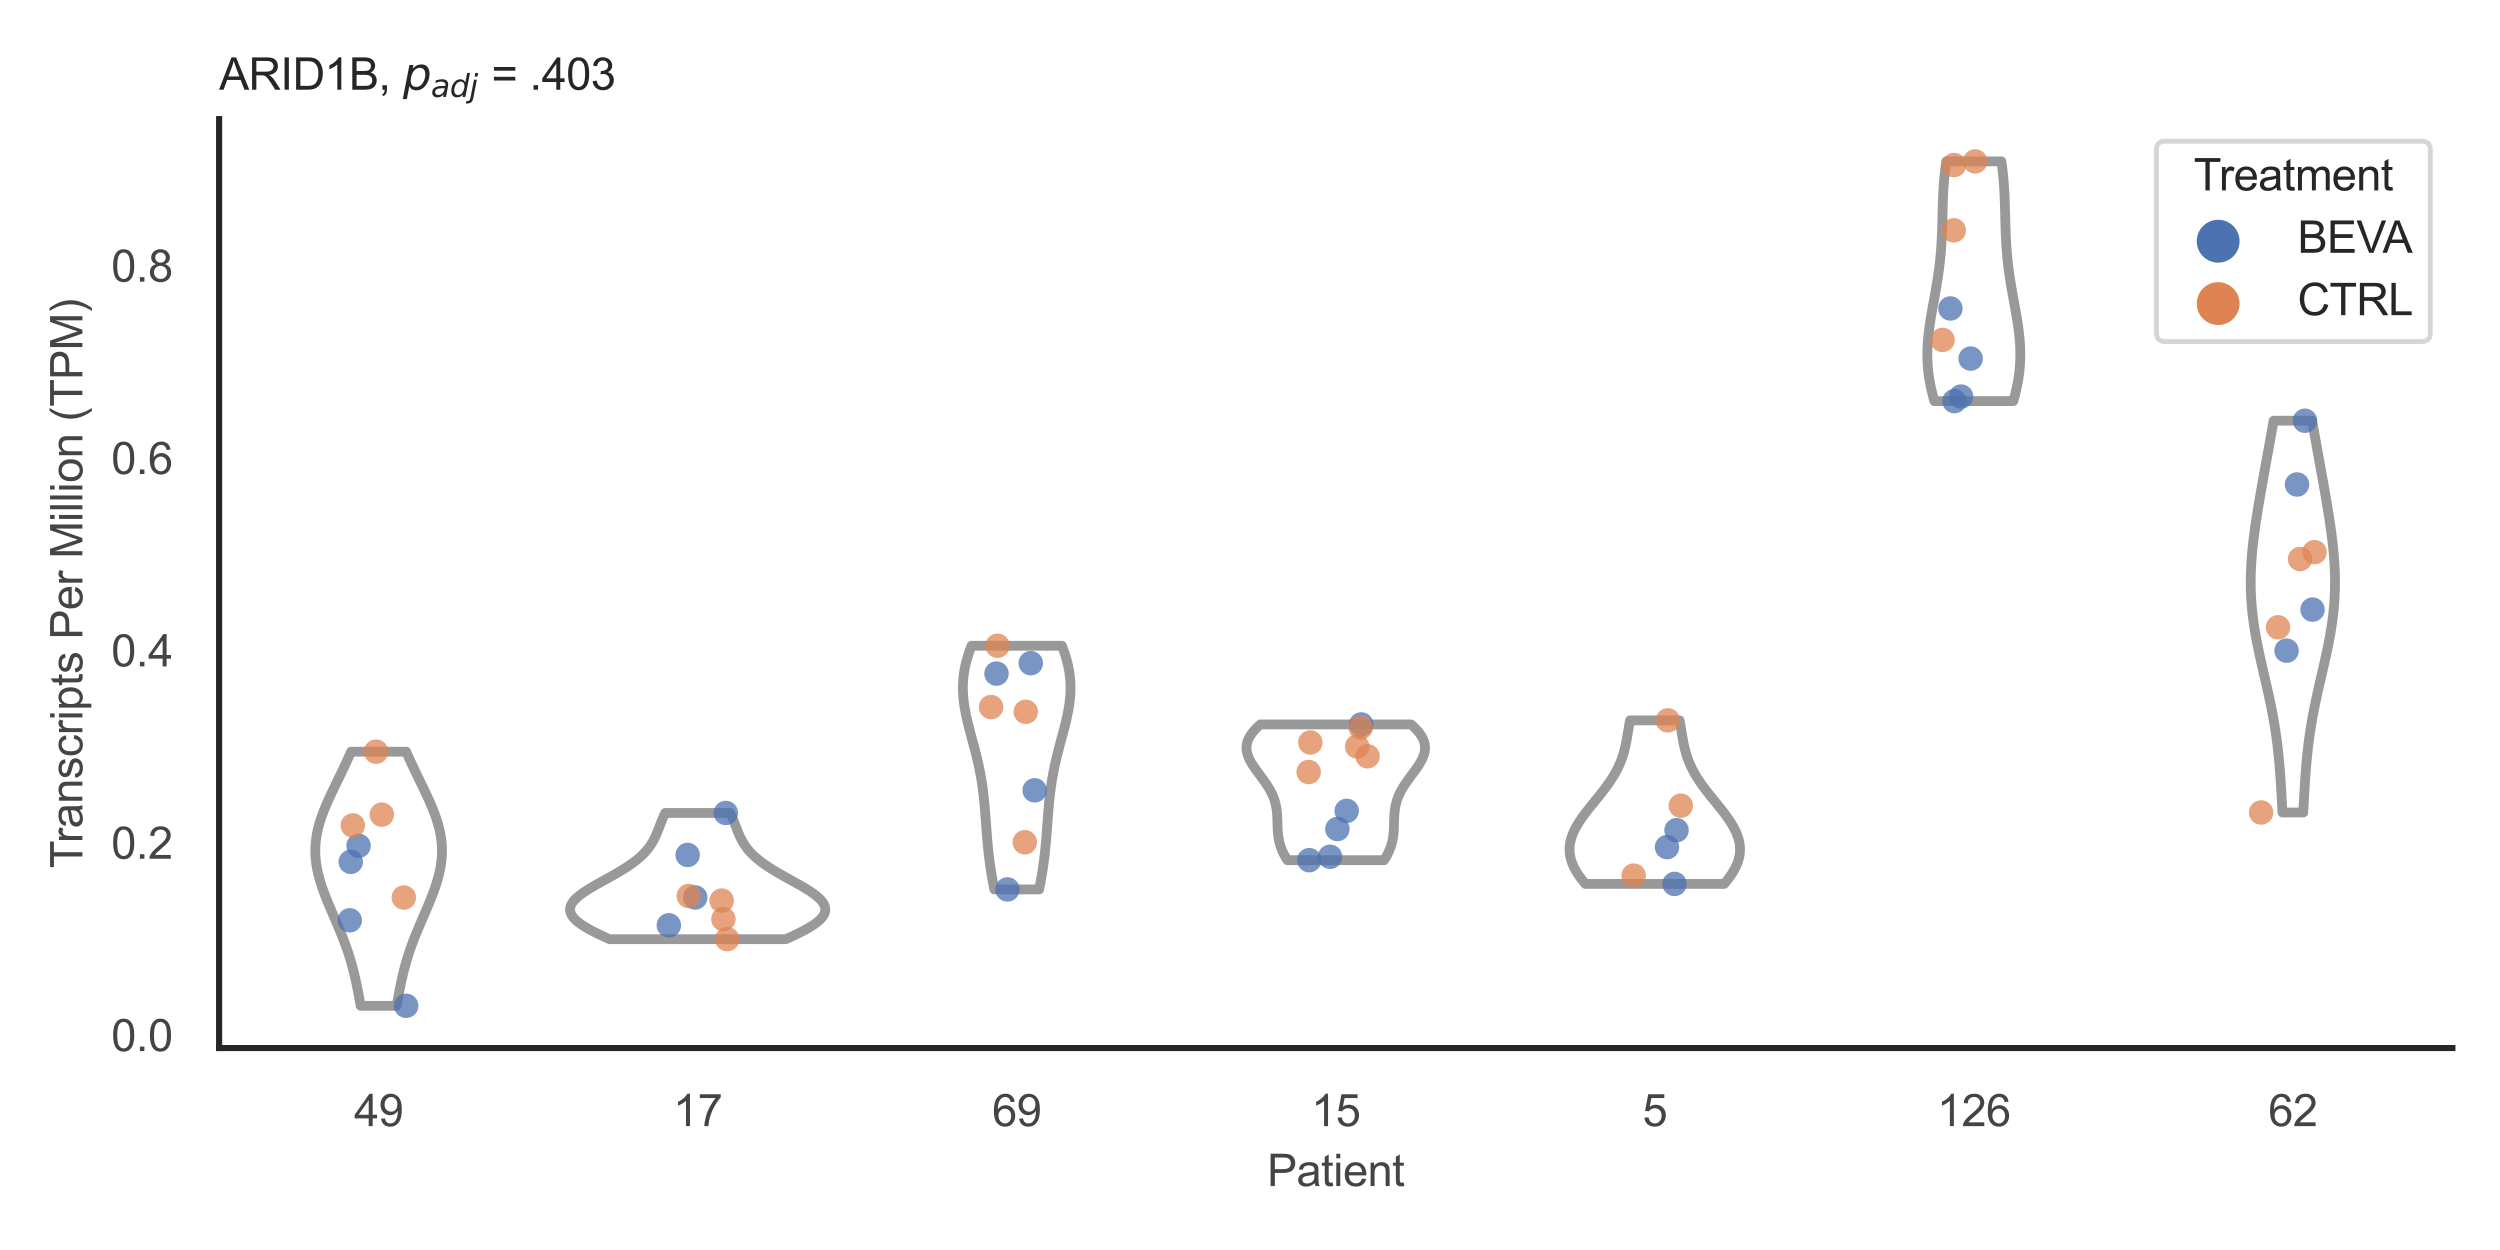 <?xml version="1.0" encoding="utf-8" standalone="no"?>
<!DOCTYPE svg PUBLIC "-//W3C//DTD SVG 1.1//EN"
  "http://www.w3.org/Graphics/SVG/1.1/DTD/svg11.dtd">
<svg xmlns:xlink="http://www.w3.org/1999/xlink" width="510.236pt" height="255.118pt" viewBox="0 0 510.236 255.118" xmlns="http://www.w3.org/2000/svg" version="1.1">
 <defs>
  <style type="text/css">*{stroke-linejoin: round; stroke-linecap: butt}</style>
 </defs>
 <g id="figure_1">
  <g id="patch_1">
   <path d="M 0 255.118 
L 510.236 255.118 
L 510.236 0 
L 0 0 
z
" style="fill: #ffffff"/>
  </g>
  <g id="axes_1">
   <g id="patch_2">
    <path d="M 44.72 213.898 
L 500.516 213.898 
L 500.516 24.32 
L 44.72 24.32 
z
" style="fill: #ffffff"/>
   </g>
   <g id="matplotlib.axis_1">
    <g id="xtick_1">
     <g id="text_1">
      <!-- 49 -->
      <g style="fill: #444444" transform="translate(72.272 229.84)scale(0.09 -0.09)">
       <defs>
        <path id="ArialMT-34" d="M 2069 0 
L 2069 1097 
L 81 1097 
L 81 1613 
L 2172 4581 
L 2631 4581 
L 2631 1613 
L 3250 1613 
L 3250 1097 
L 2631 1097 
L 2631 0 
L 2069 0 
z
M 2069 1613 
L 2069 3678 
L 634 1613 
L 2069 1613 
z
" transform="scale(0.016)"/>
        <path id="ArialMT-39" d="M 350 1059 
L 891 1109 
Q 959 728 1153 556 
Q 1347 384 1650 384 
Q 1909 384 2104 503 
Q 2300 622 2425 820 
Q 2550 1019 2634 1356 
Q 2719 1694 2719 2044 
Q 2719 2081 2716 2156 
Q 2547 1888 2255 1720 
Q 1963 1553 1622 1553 
Q 1053 1553 659 1965 
Q 266 2378 266 3053 
Q 266 3750 677 4175 
Q 1088 4600 1706 4600 
Q 2153 4600 2523 4359 
Q 2894 4119 3086 3673 
Q 3278 3228 3278 2384 
Q 3278 1506 3087 986 
Q 2897 466 2520 194 
Q 2144 -78 1638 -78 
Q 1100 -78 759 220 
Q 419 519 350 1059 
z
M 2653 3081 
Q 2653 3566 2395 3850 
Q 2138 4134 1775 4134 
Q 1400 4134 1122 3828 
Q 844 3522 844 3034 
Q 844 2597 1108 2323 
Q 1372 2050 1759 2050 
Q 2150 2050 2401 2323 
Q 2653 2597 2653 3081 
z
" transform="scale(0.016)"/>
       </defs>
       <use xlink:href="#ArialMT-34"/>
       <use xlink:href="#ArialMT-39" x="55.615"/>
      </g>
     </g>
    </g>
    <g id="xtick_2">
     <g id="text_2">
      <!-- 17 -->
      <g style="fill: #444444" transform="translate(137.386 229.84)scale(0.09 -0.09)">
       <defs>
        <path id="ArialMT-31" d="M 2384 0 
L 1822 0 
L 1822 3584 
Q 1619 3391 1289 3197 
Q 959 3003 697 2906 
L 697 3450 
Q 1169 3672 1522 3987 
Q 1875 4303 2022 4600 
L 2384 4600 
L 2384 0 
z
" transform="scale(0.016)"/>
        <path id="ArialMT-37" d="M 303 3981 
L 303 4522 
L 3269 4522 
L 3269 4084 
Q 2831 3619 2401 2847 
Q 1972 2075 1738 1259 
Q 1569 684 1522 0 
L 944 0 
Q 953 541 1156 1306 
Q 1359 2072 1739 2783 
Q 2119 3494 2547 3981 
L 303 3981 
z
" transform="scale(0.016)"/>
       </defs>
       <use xlink:href="#ArialMT-31"/>
       <use xlink:href="#ArialMT-37" x="55.615"/>
      </g>
     </g>
    </g>
    <g id="xtick_3">
     <g id="text_3">
      <!-- 69 -->
      <g style="fill: #444444" transform="translate(202.5 229.84)scale(0.09 -0.09)">
       <defs>
        <path id="ArialMT-36" d="M 3184 3459 
L 2625 3416 
Q 2550 3747 2413 3897 
Q 2184 4138 1850 4138 
Q 1581 4138 1378 3988 
Q 1113 3794 959 3422 
Q 806 3050 800 2363 
Q 1003 2672 1297 2822 
Q 1591 2972 1913 2972 
Q 2475 2972 2870 2558 
Q 3266 2144 3266 1488 
Q 3266 1056 3080 686 
Q 2894 316 2569 119 
Q 2244 -78 1831 -78 
Q 1128 -78 684 439 
Q 241 956 241 2144 
Q 241 3472 731 4075 
Q 1159 4600 1884 4600 
Q 2425 4600 2770 4297 
Q 3116 3994 3184 3459 
z
M 888 1484 
Q 888 1194 1011 928 
Q 1134 663 1356 523 
Q 1578 384 1822 384 
Q 2178 384 2434 671 
Q 2691 959 2691 1453 
Q 2691 1928 2437 2201 
Q 2184 2475 1800 2475 
Q 1419 2475 1153 2201 
Q 888 1928 888 1484 
z
" transform="scale(0.016)"/>
       </defs>
       <use xlink:href="#ArialMT-36"/>
       <use xlink:href="#ArialMT-39" x="55.615"/>
      </g>
     </g>
    </g>
    <g id="xtick_4">
     <g id="text_4">
      <!-- 15 -->
      <g style="fill: #444444" transform="translate(267.613 229.84)scale(0.09 -0.09)">
       <defs>
        <path id="ArialMT-35" d="M 266 1200 
L 856 1250 
Q 922 819 1161 601 
Q 1400 384 1738 384 
Q 2144 384 2425 690 
Q 2706 997 2706 1503 
Q 2706 1984 2436 2262 
Q 2166 2541 1728 2541 
Q 1456 2541 1237 2417 
Q 1019 2294 894 2097 
L 366 2166 
L 809 4519 
L 3088 4519 
L 3088 3981 
L 1259 3981 
L 1013 2750 
Q 1425 3038 1878 3038 
Q 2478 3038 2890 2622 
Q 3303 2206 3303 1553 
Q 3303 931 2941 478 
Q 2500 -78 1738 -78 
Q 1113 -78 717 272 
Q 322 622 266 1200 
z
" transform="scale(0.016)"/>
       </defs>
       <use xlink:href="#ArialMT-31"/>
       <use xlink:href="#ArialMT-35" x="55.615"/>
      </g>
     </g>
    </g>
    <g id="xtick_5">
     <g id="text_5">
      <!-- 5 -->
      <g style="fill: #444444" transform="translate(335.229 229.84)scale(0.09 -0.09)">
       <use xlink:href="#ArialMT-35"/>
      </g>
     </g>
    </g>
    <g id="xtick_6">
     <g id="text_6">
      <!-- 126 -->
      <g style="fill: #444444" transform="translate(395.338 229.84)scale(0.09 -0.09)">
       <defs>
        <path id="ArialMT-32" d="M 3222 541 
L 3222 0 
L 194 0 
Q 188 203 259 391 
Q 375 700 629 1000 
Q 884 1300 1366 1694 
Q 2113 2306 2375 2664 
Q 2638 3022 2638 3341 
Q 2638 3675 2398 3904 
Q 2159 4134 1775 4134 
Q 1369 4134 1125 3890 
Q 881 3647 878 3216 
L 300 3275 
Q 359 3922 746 4261 
Q 1134 4600 1788 4600 
Q 2447 4600 2831 4234 
Q 3216 3869 3216 3328 
Q 3216 3053 3103 2787 
Q 2991 2522 2730 2228 
Q 2469 1934 1863 1422 
Q 1356 997 1212 845 
Q 1069 694 975 541 
L 3222 541 
z
" transform="scale(0.016)"/>
       </defs>
       <use xlink:href="#ArialMT-31"/>
       <use xlink:href="#ArialMT-32" x="55.615"/>
       <use xlink:href="#ArialMT-36" x="111.23"/>
      </g>
     </g>
    </g>
    <g id="xtick_7">
     <g id="text_7">
      <!-- 62 -->
      <g style="fill: #444444" transform="translate(462.955 229.84)scale(0.09 -0.09)">
       <use xlink:href="#ArialMT-36"/>
       <use xlink:href="#ArialMT-32" x="55.615"/>
      </g>
     </g>
    </g>
    <g id="text_8">
     <!-- Patient -->
     <g style="fill: #444444" transform="translate(258.609 242.071)scale(0.09 -0.09)">
      <defs>
       <path id="ArialMT-50" d="M 494 0 
L 494 4581 
L 2222 4581 
Q 2678 4581 2919 4538 
Q 3256 4481 3484 4323 
Q 3713 4166 3852 3881 
Q 3991 3597 3991 3256 
Q 3991 2672 3619 2267 
Q 3247 1863 2275 1863 
L 1100 1863 
L 1100 0 
L 494 0 
z
M 1100 2403 
L 2284 2403 
Q 2872 2403 3119 2622 
Q 3366 2841 3366 3238 
Q 3366 3525 3220 3729 
Q 3075 3934 2838 4000 
Q 2684 4041 2272 4041 
L 1100 4041 
L 1100 2403 
z
" transform="scale(0.016)"/>
       <path id="ArialMT-61" d="M 2588 409 
Q 2275 144 1986 34 
Q 1697 -75 1366 -75 
Q 819 -75 525 192 
Q 231 459 231 875 
Q 231 1119 342 1320 
Q 453 1522 633 1644 
Q 813 1766 1038 1828 
Q 1203 1872 1538 1913 
Q 2219 1994 2541 2106 
Q 2544 2222 2544 2253 
Q 2544 2597 2384 2738 
Q 2169 2928 1744 2928 
Q 1347 2928 1158 2789 
Q 969 2650 878 2297 
L 328 2372 
Q 403 2725 575 2942 
Q 747 3159 1072 3276 
Q 1397 3394 1825 3394 
Q 2250 3394 2515 3294 
Q 2781 3194 2906 3042 
Q 3031 2891 3081 2659 
Q 3109 2516 3109 2141 
L 3109 1391 
Q 3109 606 3145 398 
Q 3181 191 3288 0 
L 2700 0 
Q 2613 175 2588 409 
z
M 2541 1666 
Q 2234 1541 1622 1453 
Q 1275 1403 1131 1340 
Q 988 1278 909 1158 
Q 831 1038 831 891 
Q 831 666 1001 516 
Q 1172 366 1500 366 
Q 1825 366 2078 508 
Q 2331 650 2450 897 
Q 2541 1088 2541 1459 
L 2541 1666 
z
" transform="scale(0.016)"/>
       <path id="ArialMT-74" d="M 1650 503 
L 1731 6 
Q 1494 -44 1306 -44 
Q 1000 -44 831 53 
Q 663 150 594 308 
Q 525 466 525 972 
L 525 2881 
L 113 2881 
L 113 3319 
L 525 3319 
L 525 4141 
L 1084 4478 
L 1084 3319 
L 1650 3319 
L 1650 2881 
L 1084 2881 
L 1084 941 
Q 1084 700 1114 631 
Q 1144 563 1211 522 
Q 1278 481 1403 481 
Q 1497 481 1650 503 
z
" transform="scale(0.016)"/>
       <path id="ArialMT-69" d="M 425 3934 
L 425 4581 
L 988 4581 
L 988 3934 
L 425 3934 
z
M 425 0 
L 425 3319 
L 988 3319 
L 988 0 
L 425 0 
z
" transform="scale(0.016)"/>
       <path id="ArialMT-65" d="M 2694 1069 
L 3275 997 
Q 3138 488 2766 206 
Q 2394 -75 1816 -75 
Q 1088 -75 661 373 
Q 234 822 234 1631 
Q 234 2469 665 2931 
Q 1097 3394 1784 3394 
Q 2450 3394 2872 2941 
Q 3294 2488 3294 1666 
Q 3294 1616 3291 1516 
L 816 1516 
Q 847 969 1125 678 
Q 1403 388 1819 388 
Q 2128 388 2347 550 
Q 2566 713 2694 1069 
z
M 847 1978 
L 2700 1978 
Q 2663 2397 2488 2606 
Q 2219 2931 1791 2931 
Q 1403 2931 1139 2672 
Q 875 2413 847 1978 
z
" transform="scale(0.016)"/>
       <path id="ArialMT-6e" d="M 422 0 
L 422 3319 
L 928 3319 
L 928 2847 
Q 1294 3394 1984 3394 
Q 2284 3394 2536 3286 
Q 2788 3178 2913 3003 
Q 3038 2828 3088 2588 
Q 3119 2431 3119 2041 
L 3119 0 
L 2556 0 
L 2556 2019 
Q 2556 2363 2490 2533 
Q 2425 2703 2258 2804 
Q 2091 2906 1866 2906 
Q 1506 2906 1245 2678 
Q 984 2450 984 1813 
L 984 0 
L 422 0 
z
" transform="scale(0.016)"/>
      </defs>
      <use xlink:href="#ArialMT-50"/>
      <use xlink:href="#ArialMT-61" x="66.699"/>
      <use xlink:href="#ArialMT-74" x="122.314"/>
      <use xlink:href="#ArialMT-69" x="150.098"/>
      <use xlink:href="#ArialMT-65" x="172.314"/>
      <use xlink:href="#ArialMT-6e" x="227.93"/>
      <use xlink:href="#ArialMT-74" x="283.545"/>
     </g>
    </g>
   </g>
   <g id="matplotlib.axis_2">
    <g id="ytick_1">
     <g id="text_9">
      <!-- 0.0 -->
      <g style="fill: #444444" transform="translate(22.71 214.525)scale(0.09 -0.09)">
       <defs>
        <path id="ArialMT-30" d="M 266 2259 
Q 266 3072 433 3567 
Q 600 4063 929 4331 
Q 1259 4600 1759 4600 
Q 2128 4600 2406 4451 
Q 2684 4303 2865 4023 
Q 3047 3744 3150 3342 
Q 3253 2941 3253 2259 
Q 3253 1453 3087 958 
Q 2922 463 2592 192 
Q 2263 -78 1759 -78 
Q 1097 -78 719 397 
Q 266 969 266 2259 
z
M 844 2259 
Q 844 1131 1108 757 
Q 1372 384 1759 384 
Q 2147 384 2411 759 
Q 2675 1134 2675 2259 
Q 2675 3391 2411 3762 
Q 2147 4134 1753 4134 
Q 1366 4134 1134 3806 
Q 844 3388 844 2259 
z
" transform="scale(0.016)"/>
        <path id="ArialMT-2e" d="M 581 0 
L 581 641 
L 1222 641 
L 1222 0 
L 581 0 
z
" transform="scale(0.016)"/>
       </defs>
       <use xlink:href="#ArialMT-30"/>
       <use xlink:href="#ArialMT-2e" x="55.615"/>
       <use xlink:href="#ArialMT-30" x="83.398"/>
      </g>
     </g>
    </g>
    <g id="ytick_2">
     <g id="text_10">
      <!-- 0.2 -->
      <g style="fill: #444444" transform="translate(22.71 175.266)scale(0.09 -0.09)">
       <use xlink:href="#ArialMT-30"/>
       <use xlink:href="#ArialMT-2e" x="55.615"/>
       <use xlink:href="#ArialMT-32" x="83.398"/>
      </g>
     </g>
    </g>
    <g id="ytick_3">
     <g id="text_11">
      <!-- 0.4 -->
      <g style="fill: #444444" transform="translate(22.71 136.006)scale(0.09 -0.09)">
       <use xlink:href="#ArialMT-30"/>
       <use xlink:href="#ArialMT-2e" x="55.615"/>
       <use xlink:href="#ArialMT-34" x="83.398"/>
      </g>
     </g>
    </g>
    <g id="ytick_4">
     <g id="text_12">
      <!-- 0.6 -->
      <g style="fill: #444444" transform="translate(22.71 96.747)scale(0.09 -0.09)">
       <use xlink:href="#ArialMT-30"/>
       <use xlink:href="#ArialMT-2e" x="55.615"/>
       <use xlink:href="#ArialMT-36" x="83.398"/>
      </g>
     </g>
    </g>
    <g id="ytick_5">
     <g id="text_13">
      <!-- 0.8 -->
      <g style="fill: #444444" transform="translate(22.71 57.488)scale(0.09 -0.09)">
       <defs>
        <path id="ArialMT-38" d="M 1131 2484 
Q 781 2613 612 2850 
Q 444 3088 444 3419 
Q 444 3919 803 4259 
Q 1163 4600 1759 4600 
Q 2359 4600 2725 4251 
Q 3091 3903 3091 3403 
Q 3091 3084 2923 2848 
Q 2756 2613 2416 2484 
Q 2838 2347 3058 2040 
Q 3278 1734 3278 1309 
Q 3278 722 2862 322 
Q 2447 -78 1769 -78 
Q 1091 -78 675 323 
Q 259 725 259 1325 
Q 259 1772 486 2073 
Q 713 2375 1131 2484 
z
M 1019 3438 
Q 1019 3113 1228 2906 
Q 1438 2700 1772 2700 
Q 2097 2700 2305 2904 
Q 2513 3109 2513 3406 
Q 2513 3716 2298 3927 
Q 2084 4138 1766 4138 
Q 1444 4138 1231 3931 
Q 1019 3725 1019 3438 
z
M 838 1322 
Q 838 1081 952 856 
Q 1066 631 1291 507 
Q 1516 384 1775 384 
Q 2178 384 2440 643 
Q 2703 903 2703 1303 
Q 2703 1709 2433 1975 
Q 2163 2241 1756 2241 
Q 1359 2241 1098 1978 
Q 838 1716 838 1322 
z
" transform="scale(0.016)"/>
       </defs>
       <use xlink:href="#ArialMT-30"/>
       <use xlink:href="#ArialMT-2e" x="55.615"/>
       <use xlink:href="#ArialMT-38" x="83.398"/>
      </g>
     </g>
    </g>
    <g id="text_14">
     <!-- Transcripts Per Million (TPM) -->
     <g style="fill: #444444" transform="translate(16.816 177.194)rotate(-90)scale(0.09 -0.09)">
      <defs>
       <path id="ArialMT-54" d="M 1659 0 
L 1659 4041 
L 150 4041 
L 150 4581 
L 3781 4581 
L 3781 4041 
L 2266 4041 
L 2266 0 
L 1659 0 
z
" transform="scale(0.016)"/>
       <path id="ArialMT-72" d="M 416 0 
L 416 3319 
L 922 3319 
L 922 2816 
Q 1116 3169 1280 3281 
Q 1444 3394 1641 3394 
Q 1925 3394 2219 3213 
L 2025 2691 
Q 1819 2813 1613 2813 
Q 1428 2813 1281 2702 
Q 1134 2591 1072 2394 
Q 978 2094 978 1738 
L 978 0 
L 416 0 
z
" transform="scale(0.016)"/>
       <path id="ArialMT-73" d="M 197 991 
L 753 1078 
Q 800 744 1014 566 
Q 1228 388 1613 388 
Q 2000 388 2187 545 
Q 2375 703 2375 916 
Q 2375 1106 2209 1216 
Q 2094 1291 1634 1406 
Q 1016 1563 777 1677 
Q 538 1791 414 1992 
Q 291 2194 291 2438 
Q 291 2659 392 2848 
Q 494 3038 669 3163 
Q 800 3259 1026 3326 
Q 1253 3394 1513 3394 
Q 1903 3394 2198 3281 
Q 2494 3169 2634 2976 
Q 2775 2784 2828 2463 
L 2278 2388 
Q 2241 2644 2061 2787 
Q 1881 2931 1553 2931 
Q 1166 2931 1000 2803 
Q 834 2675 834 2503 
Q 834 2394 903 2306 
Q 972 2216 1119 2156 
Q 1203 2125 1616 2013 
Q 2213 1853 2448 1751 
Q 2684 1650 2818 1456 
Q 2953 1263 2953 975 
Q 2953 694 2789 445 
Q 2625 197 2315 61 
Q 2006 -75 1616 -75 
Q 969 -75 630 194 
Q 291 463 197 991 
z
" transform="scale(0.016)"/>
       <path id="ArialMT-63" d="M 2588 1216 
L 3141 1144 
Q 3050 572 2676 248 
Q 2303 -75 1759 -75 
Q 1078 -75 664 370 
Q 250 816 250 1647 
Q 250 2184 428 2587 
Q 606 2991 970 3192 
Q 1334 3394 1763 3394 
Q 2303 3394 2647 3120 
Q 2991 2847 3088 2344 
L 2541 2259 
Q 2463 2594 2264 2762 
Q 2066 2931 1784 2931 
Q 1359 2931 1093 2626 
Q 828 2322 828 1663 
Q 828 994 1084 691 
Q 1341 388 1753 388 
Q 2084 388 2306 591 
Q 2528 794 2588 1216 
z
" transform="scale(0.016)"/>
       <path id="ArialMT-70" d="M 422 -1272 
L 422 3319 
L 934 3319 
L 934 2888 
Q 1116 3141 1344 3267 
Q 1572 3394 1897 3394 
Q 2322 3394 2647 3175 
Q 2972 2956 3137 2557 
Q 3303 2159 3303 1684 
Q 3303 1175 3120 767 
Q 2938 359 2589 142 
Q 2241 -75 1856 -75 
Q 1575 -75 1351 44 
Q 1128 163 984 344 
L 984 -1272 
L 422 -1272 
z
M 931 1641 
Q 931 1000 1190 694 
Q 1450 388 1819 388 
Q 2194 388 2461 705 
Q 2728 1022 2728 1688 
Q 2728 2322 2467 2637 
Q 2206 2953 1844 2953 
Q 1484 2953 1207 2617 
Q 931 2281 931 1641 
z
" transform="scale(0.016)"/>
       <path id="ArialMT-20" transform="scale(0.016)"/>
       <path id="ArialMT-4d" d="M 475 0 
L 475 4581 
L 1388 4581 
L 2472 1338 
Q 2622 884 2691 659 
Q 2769 909 2934 1394 
L 4031 4581 
L 4847 4581 
L 4847 0 
L 4263 0 
L 4263 3834 
L 2931 0 
L 2384 0 
L 1059 3900 
L 1059 0 
L 475 0 
z
" transform="scale(0.016)"/>
       <path id="ArialMT-6c" d="M 409 0 
L 409 4581 
L 972 4581 
L 972 0 
L 409 0 
z
" transform="scale(0.016)"/>
       <path id="ArialMT-6f" d="M 213 1659 
Q 213 2581 725 3025 
Q 1153 3394 1769 3394 
Q 2453 3394 2887 2945 
Q 3322 2497 3322 1706 
Q 3322 1066 3130 698 
Q 2938 331 2570 128 
Q 2203 -75 1769 -75 
Q 1072 -75 642 372 
Q 213 819 213 1659 
z
M 791 1659 
Q 791 1022 1069 705 
Q 1347 388 1769 388 
Q 2188 388 2466 706 
Q 2744 1025 2744 1678 
Q 2744 2294 2464 2611 
Q 2184 2928 1769 2928 
Q 1347 2928 1069 2612 
Q 791 2297 791 1659 
z
" transform="scale(0.016)"/>
       <path id="ArialMT-28" d="M 1497 -1347 
Q 1031 -759 709 28 
Q 388 816 388 1659 
Q 388 2403 628 3084 
Q 909 3875 1497 4659 
L 1900 4659 
Q 1522 4009 1400 3731 
Q 1209 3300 1100 2831 
Q 966 2247 966 1656 
Q 966 153 1900 -1347 
L 1497 -1347 
z
" transform="scale(0.016)"/>
       <path id="ArialMT-29" d="M 791 -1347 
L 388 -1347 
Q 1322 153 1322 1656 
Q 1322 2244 1188 2822 
Q 1081 3291 891 3722 
Q 769 4003 388 4659 
L 791 4659 
Q 1378 3875 1659 3084 
Q 1900 2403 1900 1659 
Q 1900 816 1576 28 
Q 1253 -759 791 -1347 
z
" transform="scale(0.016)"/>
      </defs>
      <use xlink:href="#ArialMT-54"/>
      <use xlink:href="#ArialMT-72" x="57.334"/>
      <use xlink:href="#ArialMT-61" x="90.635"/>
      <use xlink:href="#ArialMT-6e" x="146.25"/>
      <use xlink:href="#ArialMT-73" x="201.865"/>
      <use xlink:href="#ArialMT-63" x="251.865"/>
      <use xlink:href="#ArialMT-72" x="301.865"/>
      <use xlink:href="#ArialMT-69" x="335.166"/>
      <use xlink:href="#ArialMT-70" x="357.383"/>
      <use xlink:href="#ArialMT-74" x="412.998"/>
      <use xlink:href="#ArialMT-73" x="440.781"/>
      <use xlink:href="#ArialMT-20" x="490.781"/>
      <use xlink:href="#ArialMT-50" x="518.564"/>
      <use xlink:href="#ArialMT-65" x="585.264"/>
      <use xlink:href="#ArialMT-72" x="640.879"/>
      <use xlink:href="#ArialMT-20" x="674.18"/>
      <use xlink:href="#ArialMT-4d" x="701.963"/>
      <use xlink:href="#ArialMT-69" x="785.264"/>
      <use xlink:href="#ArialMT-6c" x="807.48"/>
      <use xlink:href="#ArialMT-6c" x="829.697"/>
      <use xlink:href="#ArialMT-69" x="851.914"/>
      <use xlink:href="#ArialMT-6f" x="874.131"/>
      <use xlink:href="#ArialMT-6e" x="929.746"/>
      <use xlink:href="#ArialMT-20" x="985.361"/>
      <use xlink:href="#ArialMT-28" x="1013.145"/>
      <use xlink:href="#ArialMT-54" x="1046.445"/>
      <use xlink:href="#ArialMT-50" x="1107.529"/>
      <use xlink:href="#ArialMT-4d" x="1174.229"/>
      <use xlink:href="#ArialMT-29" x="1257.529"/>
     </g>
    </g>
   </g>
   <g id="PolyCollection_1">
    <defs>
     <path id="m5f0565f761" d="M 80.944 -49.837 
L 73.61 -49.837 
L 73.514 -50.361 
L 73.418 -50.885 
L 73.321 -51.409 
L 73.223 -51.933 
L 73.123 -52.457 
L 73.022 -52.981 
L 72.918 -53.505 
L 72.811 -54.029 
L 72.701 -54.552 
L 72.588 -55.076 
L 72.47 -55.6 
L 72.349 -56.124 
L 72.222 -56.648 
L 72.091 -57.172 
L 71.954 -57.696 
L 71.812 -58.22 
L 71.663 -58.744 
L 71.509 -59.268 
L 71.349 -59.792 
L 71.183 -60.316 
L 71.01 -60.84 
L 70.832 -61.363 
L 70.647 -61.887 
L 70.457 -62.411 
L 70.262 -62.935 
L 70.061 -63.459 
L 69.855 -63.983 
L 69.645 -64.507 
L 69.431 -65.031 
L 69.213 -65.555 
L 68.992 -66.079 
L 68.769 -66.603 
L 68.544 -67.127 
L 68.318 -67.651 
L 68.092 -68.174 
L 67.865 -68.698 
L 67.64 -69.222 
L 67.416 -69.746 
L 67.194 -70.27 
L 66.976 -70.794 
L 66.761 -71.318 
L 66.551 -71.842 
L 66.346 -72.366 
L 66.147 -72.89 
L 65.955 -73.414 
L 65.771 -73.938 
L 65.595 -74.462 
L 65.428 -74.985 
L 65.271 -75.509 
L 65.124 -76.033 
L 64.988 -76.557 
L 64.864 -77.081 
L 64.752 -77.605 
L 64.653 -78.129 
L 64.567 -78.653 
L 64.495 -79.177 
L 64.437 -79.701 
L 64.393 -80.225 
L 64.364 -80.749 
L 64.351 -81.272 
L 64.352 -81.796 
L 64.368 -82.32 
L 64.4 -82.844 
L 64.448 -83.368 
L 64.51 -83.892 
L 64.587 -84.416 
L 64.679 -84.94 
L 64.785 -85.464 
L 64.905 -85.988 
L 65.039 -86.512 
L 65.186 -87.036 
L 65.345 -87.56 
L 65.516 -88.083 
L 65.698 -88.607 
L 65.89 -89.131 
L 66.092 -89.655 
L 66.302 -90.179 
L 66.521 -90.703 
L 66.746 -91.227 
L 66.978 -91.751 
L 67.216 -92.275 
L 67.458 -92.799 
L 67.704 -93.323 
L 67.953 -93.847 
L 68.205 -94.371 
L 68.458 -94.894 
L 68.712 -95.418 
L 68.967 -95.942 
L 69.221 -96.466 
L 69.475 -96.99 
L 69.727 -97.514 
L 69.978 -98.038 
L 70.226 -98.562 
L 70.472 -99.086 
L 70.715 -99.61 
L 70.955 -100.134 
L 71.191 -100.658 
L 71.424 -101.182 
L 71.653 -101.705 
L 82.901 -101.705 
L 82.901 -101.705 
L 83.13 -101.182 
L 83.363 -100.658 
L 83.599 -100.134 
L 83.839 -99.61 
L 84.082 -99.086 
L 84.327 -98.562 
L 84.576 -98.038 
L 84.826 -97.514 
L 85.079 -96.99 
L 85.332 -96.466 
L 85.587 -95.942 
L 85.841 -95.418 
L 86.096 -94.894 
L 86.349 -94.371 
L 86.6 -93.847 
L 86.85 -93.323 
L 87.096 -92.799 
L 87.338 -92.275 
L 87.575 -91.751 
L 87.807 -91.227 
L 88.033 -90.703 
L 88.252 -90.179 
L 88.462 -89.655 
L 88.664 -89.131 
L 88.856 -88.607 
L 89.038 -88.083 
L 89.209 -87.56 
L 89.368 -87.036 
L 89.515 -86.512 
L 89.648 -85.988 
L 89.768 -85.464 
L 89.875 -84.94 
L 89.967 -84.416 
L 90.044 -83.892 
L 90.106 -83.368 
L 90.153 -82.844 
L 90.185 -82.32 
L 90.202 -81.796 
L 90.203 -81.272 
L 90.189 -80.749 
L 90.161 -80.225 
L 90.117 -79.701 
L 90.059 -79.177 
L 89.987 -78.653 
L 89.901 -78.129 
L 89.802 -77.605 
L 89.69 -77.081 
L 89.565 -76.557 
L 89.43 -76.033 
L 89.283 -75.509 
L 89.126 -74.985 
L 88.959 -74.462 
L 88.783 -73.938 
L 88.598 -73.414 
L 88.407 -72.89 
L 88.208 -72.366 
L 88.003 -71.842 
L 87.793 -71.318 
L 87.578 -70.794 
L 87.36 -70.27 
L 87.138 -69.746 
L 86.914 -69.222 
L 86.689 -68.698 
L 86.462 -68.174 
L 86.235 -67.651 
L 86.009 -67.127 
L 85.784 -66.603 
L 85.561 -66.079 
L 85.341 -65.555 
L 85.123 -65.031 
L 84.909 -64.507 
L 84.699 -63.983 
L 84.493 -63.459 
L 84.292 -62.935 
L 84.097 -62.411 
L 83.906 -61.887 
L 83.722 -61.363 
L 83.544 -60.84 
L 83.371 -60.316 
L 83.205 -59.792 
L 83.045 -59.268 
L 82.89 -58.744 
L 82.742 -58.22 
L 82.6 -57.696 
L 82.463 -57.172 
L 82.331 -56.648 
L 82.205 -56.124 
L 82.083 -55.6 
L 81.966 -55.076 
L 81.852 -54.552 
L 81.743 -54.029 
L 81.636 -53.505 
L 81.532 -52.981 
L 81.43 -52.457 
L 81.331 -51.933 
L 81.233 -51.409 
L 81.136 -50.885 
L 81.039 -50.361 
L 80.944 -49.837 
z
" style="stroke: #999999; stroke-width: 2"/>
    </defs>
    <g clip-path="url(#p0b58e6c7be)">
     <use xlink:href="#m5f0565f761" x="0" y="255.118" style="fill: #ffffff; stroke: #999999; stroke-width: 2"/>
    </g>
   </g>
   <g id="PolyCollection_2">
    <defs>
     <path id="m425ed946ab" d="M 160.397 -63.444 
L 124.384 -63.444 
L 123.805 -63.704 
L 123.237 -63.964 
L 122.679 -64.224 
L 122.135 -64.484 
L 121.606 -64.744 
L 121.093 -65.005 
L 120.599 -65.265 
L 120.125 -65.525 
L 119.673 -65.785 
L 119.244 -66.045 
L 118.841 -66.305 
L 118.463 -66.566 
L 118.113 -66.826 
L 117.792 -67.086 
L 117.501 -67.346 
L 117.24 -67.606 
L 117.012 -67.866 
L 116.817 -68.127 
L 116.654 -68.387 
L 116.526 -68.647 
L 116.431 -68.907 
L 116.371 -69.167 
L 116.345 -69.427 
L 116.353 -69.688 
L 116.396 -69.948 
L 116.472 -70.208 
L 116.58 -70.468 
L 116.721 -70.728 
L 116.894 -70.988 
L 117.096 -71.249 
L 117.328 -71.509 
L 117.588 -71.769 
L 117.874 -72.029 
L 118.185 -72.289 
L 118.519 -72.549 
L 118.875 -72.81 
L 119.251 -73.07 
L 119.645 -73.33 
L 120.055 -73.59 
L 120.479 -73.85 
L 120.916 -74.11 
L 121.363 -74.371 
L 121.818 -74.631 
L 122.28 -74.891 
L 122.746 -75.151 
L 123.215 -75.411 
L 123.684 -75.671 
L 124.153 -75.932 
L 124.62 -76.192 
L 125.083 -76.452 
L 125.54 -76.712 
L 125.99 -76.972 
L 126.432 -77.232 
L 126.865 -77.492 
L 127.288 -77.753 
L 127.7 -78.013 
L 128.1 -78.273 
L 128.487 -78.533 
L 128.861 -78.793 
L 129.222 -79.053 
L 129.569 -79.314 
L 129.901 -79.574 
L 130.22 -79.834 
L 130.524 -80.094 
L 130.813 -80.354 
L 131.089 -80.614 
L 131.351 -80.875 
L 131.599 -81.135 
L 131.834 -81.395 
L 132.056 -81.655 
L 132.266 -81.915 
L 132.464 -82.175 
L 132.651 -82.436 
L 132.827 -82.696 
L 132.994 -82.956 
L 133.15 -83.216 
L 133.299 -83.476 
L 133.439 -83.736 
L 133.572 -83.997 
L 133.698 -84.257 
L 133.819 -84.517 
L 133.934 -84.777 
L 134.045 -85.037 
L 134.153 -85.297 
L 134.258 -85.558 
L 134.36 -85.818 
L 134.461 -86.078 
L 134.561 -86.338 
L 134.661 -86.598 
L 134.762 -86.858 
L 134.863 -87.119 
L 134.966 -87.379 
L 135.071 -87.639 
L 135.178 -87.899 
L 135.288 -88.159 
L 135.401 -88.419 
L 135.518 -88.68 
L 135.639 -88.94 
L 135.764 -89.2 
L 149.017 -89.2 
L 149.017 -89.2 
L 149.142 -88.94 
L 149.263 -88.68 
L 149.38 -88.419 
L 149.493 -88.159 
L 149.603 -87.899 
L 149.711 -87.639 
L 149.815 -87.379 
L 149.918 -87.119 
L 150.019 -86.858 
L 150.12 -86.598 
L 150.22 -86.338 
L 150.32 -86.078 
L 150.421 -85.818 
L 150.523 -85.558 
L 150.628 -85.297 
L 150.736 -85.037 
L 150.847 -84.777 
L 150.963 -84.517 
L 151.083 -84.257 
L 151.21 -83.997 
L 151.343 -83.736 
L 151.483 -83.476 
L 151.631 -83.216 
L 151.788 -82.956 
L 151.954 -82.696 
L 152.13 -82.436 
L 152.317 -82.175 
L 152.515 -81.915 
L 152.725 -81.655 
L 152.947 -81.395 
L 153.182 -81.135 
L 153.43 -80.875 
L 153.692 -80.614 
L 153.968 -80.354 
L 154.258 -80.094 
L 154.562 -79.834 
L 154.88 -79.574 
L 155.212 -79.314 
L 155.559 -79.053 
L 155.92 -78.793 
L 156.294 -78.533 
L 156.681 -78.273 
L 157.081 -78.013 
L 157.493 -77.753 
L 157.916 -77.492 
L 158.349 -77.232 
L 158.791 -76.972 
L 159.241 -76.712 
L 159.699 -76.452 
L 160.161 -76.192 
L 160.628 -75.932 
L 161.097 -75.671 
L 161.567 -75.411 
L 162.036 -75.151 
L 162.502 -74.891 
L 162.963 -74.631 
L 163.419 -74.371 
L 163.865 -74.11 
L 164.302 -73.85 
L 164.726 -73.59 
L 165.136 -73.33 
L 165.53 -73.07 
L 165.906 -72.81 
L 166.262 -72.549 
L 166.596 -72.289 
L 166.907 -72.029 
L 167.194 -71.769 
L 167.453 -71.509 
L 167.685 -71.249 
L 167.888 -70.988 
L 168.06 -70.728 
L 168.201 -70.468 
L 168.31 -70.208 
L 168.385 -69.948 
L 168.428 -69.688 
L 168.436 -69.427 
L 168.41 -69.167 
L 168.35 -68.907 
L 168.256 -68.647 
L 168.127 -68.387 
L 167.965 -68.127 
L 167.769 -67.866 
L 167.541 -67.606 
L 167.281 -67.346 
L 166.989 -67.086 
L 166.668 -66.826 
L 166.318 -66.566 
L 165.941 -66.305 
L 165.537 -66.045 
L 165.108 -65.785 
L 164.656 -65.525 
L 164.182 -65.265 
L 163.688 -65.005 
L 163.175 -64.744 
L 162.646 -64.484 
L 162.102 -64.224 
L 161.545 -63.964 
L 160.976 -63.704 
L 160.397 -63.444 
z
" style="stroke: #999999; stroke-width: 2"/>
    </defs>
    <g clip-path="url(#p0b58e6c7be)">
     <use xlink:href="#m425ed946ab" x="0" y="255.118" style="fill: #ffffff; stroke: #999999; stroke-width: 2"/>
    </g>
   </g>
   <g id="PolyCollection_3">
    <defs>
     <path id="mc79a6496cf" d="M 212.078 -73.592 
L 202.931 -73.592 
L 202.831 -74.094 
L 202.734 -74.596 
L 202.64 -75.099 
L 202.549 -75.601 
L 202.46 -76.103 
L 202.375 -76.606 
L 202.293 -77.108 
L 202.214 -77.61 
L 202.138 -78.113 
L 202.066 -78.615 
L 201.997 -79.117 
L 201.931 -79.62 
L 201.868 -80.122 
L 201.808 -80.624 
L 201.751 -81.127 
L 201.697 -81.629 
L 201.646 -82.131 
L 201.597 -82.634 
L 201.55 -83.136 
L 201.506 -83.638 
L 201.463 -84.141 
L 201.422 -84.643 
L 201.383 -85.145 
L 201.344 -85.648 
L 201.307 -86.15 
L 201.27 -86.652 
L 201.233 -87.155 
L 201.196 -87.657 
L 201.158 -88.159 
L 201.12 -88.662 
L 201.081 -89.164 
L 201.041 -89.666 
L 200.999 -90.169 
L 200.954 -90.671 
L 200.908 -91.173 
L 200.859 -91.676 
L 200.807 -92.178 
L 200.752 -92.68 
L 200.693 -93.183 
L 200.631 -93.685 
L 200.565 -94.187 
L 200.495 -94.69 
L 200.42 -95.192 
L 200.341 -95.694 
L 200.258 -96.197 
L 200.171 -96.699 
L 200.079 -97.201 
L 199.982 -97.704 
L 199.881 -98.206 
L 199.775 -98.708 
L 199.666 -99.211 
L 199.552 -99.713 
L 199.435 -100.215 
L 199.314 -100.718 
L 199.189 -101.22 
L 199.062 -101.722 
L 198.932 -102.225 
L 198.8 -102.727 
L 198.667 -103.23 
L 198.532 -103.732 
L 198.397 -104.234 
L 198.262 -104.737 
L 198.127 -105.239 
L 197.993 -105.741 
L 197.861 -106.244 
L 197.732 -106.746 
L 197.606 -107.248 
L 197.483 -107.751 
L 197.365 -108.253 
L 197.252 -108.755 
L 197.145 -109.258 
L 197.044 -109.76 
L 196.95 -110.262 
L 196.864 -110.765 
L 196.786 -111.267 
L 196.718 -111.769 
L 196.659 -112.272 
L 196.609 -112.774 
L 196.571 -113.276 
L 196.543 -113.779 
L 196.526 -114.281 
L 196.521 -114.783 
L 196.528 -115.286 
L 196.547 -115.788 
L 196.579 -116.29 
L 196.622 -116.793 
L 196.679 -117.295 
L 196.748 -117.797 
L 196.829 -118.3 
L 196.923 -118.802 
L 197.028 -119.304 
L 197.146 -119.807 
L 197.275 -120.309 
L 197.416 -120.811 
L 197.568 -121.314 
L 197.73 -121.816 
L 197.902 -122.318 
L 198.083 -122.821 
L 198.274 -123.323 
L 216.735 -123.323 
L 216.735 -123.323 
L 216.925 -122.821 
L 217.107 -122.318 
L 217.279 -121.816 
L 217.441 -121.314 
L 217.593 -120.811 
L 217.733 -120.309 
L 217.863 -119.807 
L 217.98 -119.304 
L 218.086 -118.802 
L 218.18 -118.3 
L 218.261 -117.797 
L 218.33 -117.295 
L 218.386 -116.793 
L 218.43 -116.29 
L 218.462 -115.788 
L 218.481 -115.286 
L 218.488 -114.783 
L 218.483 -114.281 
L 218.466 -113.779 
L 218.438 -113.276 
L 218.399 -112.774 
L 218.35 -112.272 
L 218.291 -111.769 
L 218.222 -111.267 
L 218.145 -110.765 
L 218.059 -110.262 
L 217.965 -109.76 
L 217.864 -109.258 
L 217.757 -108.755 
L 217.644 -108.253 
L 217.526 -107.751 
L 217.403 -107.248 
L 217.277 -106.746 
L 217.147 -106.244 
L 217.015 -105.741 
L 216.882 -105.239 
L 216.747 -104.737 
L 216.612 -104.234 
L 216.476 -103.732 
L 216.342 -103.23 
L 216.208 -102.727 
L 216.076 -102.225 
L 215.947 -101.722 
L 215.819 -101.22 
L 215.695 -100.718 
L 215.574 -100.215 
L 215.457 -99.713 
L 215.343 -99.211 
L 215.233 -98.708 
L 215.128 -98.206 
L 215.027 -97.704 
L 214.93 -97.201 
L 214.838 -96.699 
L 214.75 -96.197 
L 214.667 -95.694 
L 214.589 -95.192 
L 214.514 -94.69 
L 214.444 -94.187 
L 214.378 -93.685 
L 214.316 -93.183 
L 214.257 -92.68 
L 214.202 -92.178 
L 214.15 -91.676 
L 214.101 -91.173 
L 214.054 -90.671 
L 214.01 -90.169 
L 213.968 -89.666 
L 213.927 -89.164 
L 213.888 -88.662 
L 213.85 -88.159 
L 213.813 -87.657 
L 213.776 -87.155 
L 213.739 -86.652 
L 213.702 -86.15 
L 213.664 -85.648 
L 213.626 -85.145 
L 213.586 -84.643 
L 213.546 -84.141 
L 213.503 -83.638 
L 213.458 -83.136 
L 213.412 -82.634 
L 213.363 -82.131 
L 213.312 -81.629 
L 213.258 -81.127 
L 213.201 -80.624 
L 213.141 -80.122 
L 213.078 -79.62 
L 213.012 -79.117 
L 212.943 -78.615 
L 212.87 -78.113 
L 212.795 -77.61 
L 212.716 -77.108 
L 212.634 -76.606 
L 212.548 -76.103 
L 212.46 -75.601 
L 212.369 -75.099 
L 212.274 -74.596 
L 212.177 -74.094 
L 212.078 -73.592 
z
" style="stroke: #999999; stroke-width: 2"/>
    </defs>
    <g clip-path="url(#p0b58e6c7be)">
     <use xlink:href="#mc79a6496cf" x="0" y="255.118" style="fill: #ffffff; stroke: #999999; stroke-width: 2"/>
    </g>
   </g>
   <g id="PolyCollection_4">
    <defs>
     <path id="m621b7b6043" d="M 282.491 -79.562 
L 262.745 -79.562 
L 262.57 -79.842 
L 262.403 -80.121 
L 262.244 -80.401 
L 262.093 -80.681 
L 261.951 -80.961 
L 261.818 -81.241 
L 261.694 -81.52 
L 261.578 -81.8 
L 261.471 -82.08 
L 261.373 -82.36 
L 261.283 -82.64 
L 261.201 -82.919 
L 261.128 -83.199 
L 261.063 -83.479 
L 261.005 -83.759 
L 260.954 -84.038 
L 260.909 -84.318 
L 260.872 -84.598 
L 260.839 -84.878 
L 260.812 -85.158 
L 260.79 -85.437 
L 260.772 -85.717 
L 260.757 -85.997 
L 260.746 -86.277 
L 260.736 -86.557 
L 260.728 -86.836 
L 260.721 -87.116 
L 260.714 -87.396 
L 260.706 -87.676 
L 260.697 -87.955 
L 260.687 -88.235 
L 260.674 -88.515 
L 260.657 -88.795 
L 260.636 -89.075 
L 260.611 -89.354 
L 260.581 -89.634 
L 260.545 -89.914 
L 260.503 -90.194 
L 260.454 -90.474 
L 260.398 -90.753 
L 260.334 -91.033 
L 260.262 -91.313 
L 260.181 -91.593 
L 260.093 -91.872 
L 259.995 -92.152 
L 259.888 -92.432 
L 259.773 -92.712 
L 259.648 -92.992 
L 259.515 -93.271 
L 259.373 -93.551 
L 259.223 -93.831 
L 259.064 -94.111 
L 258.898 -94.391 
L 258.725 -94.67 
L 258.544 -94.95 
L 258.358 -95.23 
L 258.165 -95.51 
L 257.969 -95.789 
L 257.768 -96.069 
L 257.564 -96.349 
L 257.357 -96.629 
L 257.15 -96.909 
L 256.942 -97.188 
L 256.735 -97.468 
L 256.53 -97.748 
L 256.328 -98.028 
L 256.13 -98.308 
L 255.937 -98.587 
L 255.751 -98.867 
L 255.572 -99.147 
L 255.402 -99.427 
L 255.241 -99.706 
L 255.092 -99.986 
L 254.954 -100.266 
L 254.83 -100.546 
L 254.719 -100.826 
L 254.624 -101.105 
L 254.544 -101.385 
L 254.481 -101.665 
L 254.436 -101.945 
L 254.408 -102.225 
L 254.399 -102.504 
L 254.41 -102.784 
L 254.439 -103.064 
L 254.489 -103.344 
L 254.559 -103.624 
L 254.649 -103.903 
L 254.759 -104.183 
L 254.89 -104.463 
L 255.04 -104.743 
L 255.211 -105.022 
L 255.401 -105.302 
L 255.61 -105.582 
L 255.838 -105.862 
L 256.083 -106.142 
L 256.346 -106.421 
L 256.625 -106.701 
L 256.92 -106.981 
L 257.23 -107.261 
L 288.006 -107.261 
L 288.006 -107.261 
L 288.316 -106.981 
L 288.611 -106.701 
L 288.89 -106.421 
L 289.153 -106.142 
L 289.399 -105.862 
L 289.626 -105.582 
L 289.835 -105.302 
L 290.025 -105.022 
L 290.196 -104.743 
L 290.346 -104.463 
L 290.477 -104.183 
L 290.587 -103.903 
L 290.677 -103.624 
L 290.747 -103.344 
L 290.797 -103.064 
L 290.827 -102.784 
L 290.837 -102.504 
L 290.828 -102.225 
L 290.8 -101.945 
L 290.755 -101.665 
L 290.692 -101.385 
L 290.612 -101.105 
L 290.517 -100.826 
L 290.406 -100.546 
L 290.282 -100.266 
L 290.144 -99.986 
L 289.995 -99.706 
L 289.835 -99.427 
L 289.665 -99.147 
L 289.486 -98.867 
L 289.299 -98.587 
L 289.106 -98.308 
L 288.908 -98.028 
L 288.706 -97.748 
L 288.501 -97.468 
L 288.294 -97.188 
L 288.086 -96.909 
L 287.879 -96.629 
L 287.673 -96.349 
L 287.469 -96.069 
L 287.268 -95.789 
L 287.071 -95.51 
L 286.879 -95.23 
L 286.692 -94.95 
L 286.512 -94.67 
L 286.338 -94.391 
L 286.172 -94.111 
L 286.013 -93.831 
L 285.863 -93.551 
L 285.721 -93.271 
L 285.588 -92.992 
L 285.463 -92.712 
L 285.348 -92.432 
L 285.241 -92.152 
L 285.144 -91.872 
L 285.055 -91.593 
L 284.975 -91.313 
L 284.903 -91.033 
L 284.839 -90.753 
L 284.782 -90.474 
L 284.733 -90.194 
L 284.691 -89.914 
L 284.655 -89.634 
L 284.625 -89.354 
L 284.6 -89.075 
L 284.579 -88.795 
L 284.563 -88.515 
L 284.549 -88.235 
L 284.539 -87.955 
L 284.53 -87.676 
L 284.522 -87.396 
L 284.515 -87.116 
L 284.508 -86.836 
L 284.5 -86.557 
L 284.491 -86.277 
L 284.479 -85.997 
L 284.464 -85.717 
L 284.446 -85.437 
L 284.424 -85.158 
L 284.397 -84.878 
L 284.365 -84.598 
L 284.327 -84.318 
L 284.283 -84.038 
L 284.232 -83.759 
L 284.174 -83.479 
L 284.108 -83.199 
L 284.035 -82.919 
L 283.953 -82.64 
L 283.864 -82.36 
L 283.765 -82.08 
L 283.658 -81.8 
L 283.543 -81.52 
L 283.418 -81.241 
L 283.285 -80.961 
L 283.143 -80.681 
L 282.993 -80.401 
L 282.834 -80.121 
L 282.666 -79.842 
L 282.491 -79.562 
z
" style="stroke: #999999; stroke-width: 2"/>
    </defs>
    <g clip-path="url(#p0b58e6c7be)">
     <use xlink:href="#m621b7b6043" x="0" y="255.118" style="fill: #ffffff; stroke: #999999; stroke-width: 2"/>
    </g>
   </g>
   <g id="PolyCollection_5">
    <defs>
     <path id="m9b363533c6" d="M 351.892 -74.717 
L 323.572 -74.717 
L 323.288 -75.054 
L 323.015 -75.391 
L 322.752 -75.729 
L 322.5 -76.066 
L 322.26 -76.403 
L 322.032 -76.74 
L 321.817 -77.077 
L 321.615 -77.415 
L 321.427 -77.752 
L 321.253 -78.089 
L 321.093 -78.426 
L 320.948 -78.763 
L 320.817 -79.101 
L 320.702 -79.438 
L 320.603 -79.775 
L 320.519 -80.112 
L 320.45 -80.449 
L 320.398 -80.787 
L 320.361 -81.124 
L 320.34 -81.461 
L 320.334 -81.798 
L 320.344 -82.135 
L 320.37 -82.473 
L 320.411 -82.81 
L 320.467 -83.147 
L 320.537 -83.484 
L 320.623 -83.821 
L 320.722 -84.159 
L 320.835 -84.496 
L 320.962 -84.833 
L 321.102 -85.17 
L 321.255 -85.508 
L 321.419 -85.845 
L 321.596 -86.182 
L 321.783 -86.519 
L 321.981 -86.856 
L 322.188 -87.194 
L 322.405 -87.531 
L 322.631 -87.868 
L 322.864 -88.205 
L 323.105 -88.542 
L 323.352 -88.88 
L 323.606 -89.217 
L 323.864 -89.554 
L 324.127 -89.891 
L 324.394 -90.228 
L 324.663 -90.566 
L 324.935 -90.903 
L 325.208 -91.24 
L 325.482 -91.577 
L 325.756 -91.914 
L 326.029 -92.252 
L 326.301 -92.589 
L 326.571 -92.926 
L 326.838 -93.263 
L 327.102 -93.6 
L 327.362 -93.938 
L 327.617 -94.275 
L 327.868 -94.612 
L 328.112 -94.949 
L 328.351 -95.286 
L 328.583 -95.624 
L 328.808 -95.961 
L 329.026 -96.298 
L 329.237 -96.635 
L 329.44 -96.973 
L 329.635 -97.31 
L 329.822 -97.647 
L 330.001 -97.984 
L 330.171 -98.321 
L 330.333 -98.659 
L 330.488 -98.996 
L 330.634 -99.333 
L 330.772 -99.67 
L 330.902 -100.007 
L 331.025 -100.345 
L 331.14 -100.682 
L 331.249 -101.019 
L 331.351 -101.356 
L 331.446 -101.693 
L 331.536 -102.031 
L 331.621 -102.368 
L 331.7 -102.705 
L 331.775 -103.042 
L 331.846 -103.379 
L 331.913 -103.717 
L 331.977 -104.054 
L 332.039 -104.391 
L 332.099 -104.728 
L 332.157 -105.065 
L 332.214 -105.403 
L 332.27 -105.74 
L 332.326 -106.077 
L 332.382 -106.414 
L 332.439 -106.751 
L 332.497 -107.089 
L 332.556 -107.426 
L 332.616 -107.763 
L 332.679 -108.1 
L 342.785 -108.1 
L 342.785 -108.1 
L 342.847 -107.763 
L 342.908 -107.426 
L 342.967 -107.089 
L 343.025 -106.751 
L 343.082 -106.414 
L 343.138 -106.077 
L 343.194 -105.74 
L 343.25 -105.403 
L 343.307 -105.065 
L 343.365 -104.728 
L 343.425 -104.391 
L 343.486 -104.054 
L 343.551 -103.717 
L 343.618 -103.379 
L 343.689 -103.042 
L 343.764 -102.705 
L 343.843 -102.368 
L 343.928 -102.031 
L 344.017 -101.693 
L 344.113 -101.356 
L 344.215 -101.019 
L 344.324 -100.682 
L 344.439 -100.345 
L 344.562 -100.007 
L 344.692 -99.67 
L 344.83 -99.333 
L 344.976 -98.996 
L 345.13 -98.659 
L 345.293 -98.321 
L 345.463 -97.984 
L 345.642 -97.647 
L 345.829 -97.31 
L 346.024 -96.973 
L 346.227 -96.635 
L 346.437 -96.298 
L 346.655 -95.961 
L 346.881 -95.624 
L 347.113 -95.286 
L 347.352 -94.949 
L 347.596 -94.612 
L 347.846 -94.275 
L 348.102 -93.938 
L 348.362 -93.6 
L 348.625 -93.263 
L 348.893 -92.926 
L 349.162 -92.589 
L 349.434 -92.252 
L 349.708 -91.914 
L 349.982 -91.577 
L 350.256 -91.24 
L 350.529 -90.903 
L 350.801 -90.566 
L 351.07 -90.228 
L 351.337 -89.891 
L 351.6 -89.554 
L 351.858 -89.217 
L 352.111 -88.88 
L 352.359 -88.542 
L 352.599 -88.205 
L 352.833 -87.868 
L 353.059 -87.531 
L 353.275 -87.194 
L 353.483 -86.856 
L 353.681 -86.519 
L 353.868 -86.182 
L 354.044 -85.845 
L 354.209 -85.508 
L 354.362 -85.17 
L 354.501 -84.833 
L 354.628 -84.496 
L 354.742 -84.159 
L 354.841 -83.821 
L 354.926 -83.484 
L 354.997 -83.147 
L 355.053 -82.81 
L 355.094 -82.473 
L 355.119 -82.135 
L 355.13 -81.798 
L 355.124 -81.461 
L 355.103 -81.124 
L 355.066 -80.787 
L 355.013 -80.449 
L 354.945 -80.112 
L 354.861 -79.775 
L 354.761 -79.438 
L 354.646 -79.101 
L 354.516 -78.763 
L 354.371 -78.426 
L 354.211 -78.089 
L 354.037 -77.752 
L 353.849 -77.415 
L 353.647 -77.077 
L 353.432 -76.74 
L 353.204 -76.403 
L 352.964 -76.066 
L 352.712 -75.729 
L 352.449 -75.391 
L 352.175 -75.054 
L 351.892 -74.717 
z
" style="stroke: #999999; stroke-width: 2"/>
    </defs>
    <g clip-path="url(#p0b58e6c7be)">
     <use xlink:href="#m9b363533c6" x="0" y="255.118" style="fill: #ffffff; stroke: #999999; stroke-width: 2"/>
    </g>
   </g>
   <g id="PolyCollection_6">
    <defs>
     <path id="m8007a516b9" d="M 410.901 -173.252 
L 394.791 -173.252 
L 394.651 -173.746 
L 394.517 -174.241 
L 394.389 -174.735 
L 394.268 -175.229 
L 394.154 -175.723 
L 394.047 -176.217 
L 393.948 -176.712 
L 393.856 -177.206 
L 393.771 -177.7 
L 393.694 -178.194 
L 393.625 -178.689 
L 393.564 -179.183 
L 393.511 -179.677 
L 393.467 -180.171 
L 393.43 -180.666 
L 393.401 -181.16 
L 393.38 -181.654 
L 393.366 -182.148 
L 393.361 -182.642 
L 393.363 -183.137 
L 393.372 -183.631 
L 393.388 -184.125 
L 393.411 -184.619 
L 393.441 -185.114 
L 393.478 -185.608 
L 393.52 -186.102 
L 393.568 -186.596 
L 393.622 -187.091 
L 393.681 -187.585 
L 393.744 -188.079 
L 393.812 -188.573 
L 393.884 -189.067 
L 393.959 -189.562 
L 394.038 -190.056 
L 394.12 -190.55 
L 394.204 -191.044 
L 394.29 -191.539 
L 394.377 -192.033 
L 394.466 -192.527 
L 394.556 -193.021 
L 394.646 -193.516 
L 394.736 -194.01 
L 394.826 -194.504 
L 394.916 -194.998 
L 395.004 -195.492 
L 395.091 -195.987 
L 395.177 -196.481 
L 395.26 -196.975 
L 395.342 -197.469 
L 395.421 -197.964 
L 395.497 -198.458 
L 395.571 -198.952 
L 395.642 -199.446 
L 395.71 -199.941 
L 395.774 -200.435 
L 395.835 -200.929 
L 395.893 -201.423 
L 395.947 -201.917 
L 395.998 -202.412 
L 396.046 -202.906 
L 396.09 -203.4 
L 396.131 -203.894 
L 396.168 -204.389 
L 396.203 -204.883 
L 396.234 -205.377 
L 396.263 -205.871 
L 396.289 -206.366 
L 396.312 -206.86 
L 396.333 -207.354 
L 396.352 -207.848 
L 396.369 -208.342 
L 396.385 -208.837 
L 396.4 -209.331 
L 396.413 -209.825 
L 396.426 -210.319 
L 396.438 -210.814 
L 396.45 -211.308 
L 396.463 -211.802 
L 396.476 -212.296 
L 396.489 -212.791 
L 396.504 -213.285 
L 396.52 -213.779 
L 396.538 -214.273 
L 396.558 -214.767 
L 396.579 -215.262 
L 396.604 -215.756 
L 396.631 -216.25 
L 396.661 -216.744 
L 396.694 -217.239 
L 396.73 -217.733 
L 396.77 -218.227 
L 396.813 -218.721 
L 396.86 -219.216 
L 396.911 -219.71 
L 396.966 -220.204 
L 397.025 -220.698 
L 397.088 -221.192 
L 397.156 -221.687 
L 397.227 -222.181 
L 408.465 -222.181 
L 408.465 -222.181 
L 408.536 -221.687 
L 408.603 -221.192 
L 408.666 -220.698 
L 408.725 -220.204 
L 408.78 -219.71 
L 408.831 -219.216 
L 408.878 -218.721 
L 408.921 -218.227 
L 408.961 -217.733 
L 408.997 -217.239 
L 409.031 -216.744 
L 409.06 -216.25 
L 409.087 -215.756 
L 409.112 -215.262 
L 409.134 -214.767 
L 409.153 -214.273 
L 409.171 -213.779 
L 409.187 -213.285 
L 409.202 -212.791 
L 409.216 -212.296 
L 409.228 -211.802 
L 409.241 -211.308 
L 409.253 -210.814 
L 409.265 -210.319 
L 409.278 -209.825 
L 409.292 -209.331 
L 409.306 -208.837 
L 409.322 -208.342 
L 409.339 -207.848 
L 409.358 -207.354 
L 409.379 -206.86 
L 409.403 -206.366 
L 409.429 -205.871 
L 409.457 -205.377 
L 409.488 -204.883 
L 409.523 -204.389 
L 409.56 -203.894 
L 409.601 -203.4 
L 409.645 -202.906 
L 409.693 -202.412 
L 409.744 -201.917 
L 409.798 -201.423 
L 409.856 -200.929 
L 409.917 -200.435 
L 409.982 -199.941 
L 410.049 -199.446 
L 410.12 -198.952 
L 410.194 -198.458 
L 410.27 -197.964 
L 410.35 -197.469 
L 410.431 -196.975 
L 410.515 -196.481 
L 410.6 -195.987 
L 410.687 -195.492 
L 410.776 -194.998 
L 410.865 -194.504 
L 410.955 -194.01 
L 411.045 -193.516 
L 411.135 -193.021 
L 411.225 -192.527 
L 411.314 -192.033 
L 411.401 -191.539 
L 411.487 -191.044 
L 411.571 -190.55 
L 411.653 -190.056 
L 411.732 -189.562 
L 411.807 -189.067 
L 411.879 -188.573 
L 411.947 -188.079 
L 412.011 -187.585 
L 412.069 -187.091 
L 412.123 -186.596 
L 412.171 -186.102 
L 412.214 -185.608 
L 412.25 -185.114 
L 412.28 -184.619 
L 412.303 -184.125 
L 412.319 -183.631 
L 412.329 -183.137 
L 412.331 -182.642 
L 412.325 -182.148 
L 412.312 -181.654 
L 412.291 -181.16 
L 412.262 -180.666 
L 412.225 -180.171 
L 412.18 -179.677 
L 412.127 -179.183 
L 412.066 -178.689 
L 411.997 -178.194 
L 411.92 -177.7 
L 411.836 -177.206 
L 411.744 -176.712 
L 411.644 -176.217 
L 411.537 -175.723 
L 411.423 -175.229 
L 411.302 -174.735 
L 411.174 -174.241 
L 411.041 -173.746 
L 410.901 -173.252 
z
" style="stroke: #999999; stroke-width: 2"/>
    </defs>
    <g clip-path="url(#p0b58e6c7be)">
     <use xlink:href="#m8007a516b9" x="0" y="255.118" style="fill: #ffffff; stroke: #999999; stroke-width: 2"/>
    </g>
   </g>
   <g id="PolyCollection_7">
    <defs>
     <path id="m026b2e20b4" d="M 470.079 -89.294 
L 465.839 -89.294 
L 465.796 -90.102 
L 465.752 -90.91 
L 465.708 -91.717 
L 465.663 -92.525 
L 465.617 -93.332 
L 465.57 -94.14 
L 465.52 -94.948 
L 465.468 -95.755 
L 465.413 -96.563 
L 465.354 -97.371 
L 465.292 -98.178 
L 465.225 -98.986 
L 465.153 -99.793 
L 465.076 -100.601 
L 464.993 -101.409 
L 464.904 -102.216 
L 464.809 -103.024 
L 464.707 -103.832 
L 464.598 -104.639 
L 464.483 -105.447 
L 464.36 -106.254 
L 464.231 -107.062 
L 464.095 -107.87 
L 463.951 -108.677 
L 463.802 -109.485 
L 463.646 -110.293 
L 463.484 -111.1 
L 463.317 -111.908 
L 463.145 -112.716 
L 462.968 -113.523 
L 462.788 -114.331 
L 462.605 -115.138 
L 462.42 -115.946 
L 462.233 -116.754 
L 462.046 -117.561 
L 461.859 -118.369 
L 461.673 -119.177 
L 461.49 -119.984 
L 461.309 -120.792 
L 461.132 -121.599 
L 460.959 -122.407 
L 460.792 -123.215 
L 460.631 -124.022 
L 460.477 -124.83 
L 460.331 -125.638 
L 460.194 -126.445 
L 460.065 -127.253 
L 459.946 -128.06 
L 459.837 -128.868 
L 459.739 -129.676 
L 459.651 -130.483 
L 459.575 -131.291 
L 459.51 -132.099 
L 459.456 -132.906 
L 459.414 -133.714 
L 459.384 -134.522 
L 459.365 -135.329 
L 459.357 -136.137 
L 459.361 -136.944 
L 459.375 -137.752 
L 459.4 -138.56 
L 459.435 -139.367 
L 459.48 -140.175 
L 459.535 -140.983 
L 459.598 -141.79 
L 459.67 -142.598 
L 459.75 -143.405 
L 459.837 -144.213 
L 459.931 -145.021 
L 460.032 -145.828 
L 460.138 -146.636 
L 460.25 -147.444 
L 460.367 -148.251 
L 460.488 -149.059 
L 460.614 -149.866 
L 460.742 -150.674 
L 460.874 -151.482 
L 461.008 -152.289 
L 461.145 -153.097 
L 461.284 -153.905 
L 461.424 -154.712 
L 461.566 -155.52 
L 461.709 -156.328 
L 461.853 -157.135 
L 461.998 -157.943 
L 462.143 -158.75 
L 462.289 -159.558 
L 462.435 -160.366 
L 462.581 -161.173 
L 462.727 -161.981 
L 462.873 -162.789 
L 463.018 -163.596 
L 463.164 -164.404 
L 463.309 -165.211 
L 463.454 -166.019 
L 463.598 -166.827 
L 463.742 -167.634 
L 463.885 -168.442 
L 464.028 -169.25 
L 471.891 -169.25 
L 471.891 -169.25 
L 472.034 -168.442 
L 472.177 -167.634 
L 472.32 -166.827 
L 472.465 -166.019 
L 472.61 -165.211 
L 472.755 -164.404 
L 472.9 -163.596 
L 473.046 -162.789 
L 473.192 -161.981 
L 473.338 -161.173 
L 473.484 -160.366 
L 473.63 -159.558 
L 473.776 -158.75 
L 473.921 -157.943 
L 474.065 -157.135 
L 474.209 -156.328 
L 474.352 -155.52 
L 474.494 -154.712 
L 474.635 -153.905 
L 474.773 -153.097 
L 474.91 -152.289 
L 475.045 -151.482 
L 475.176 -150.674 
L 475.305 -149.866 
L 475.43 -149.059 
L 475.551 -148.251 
L 475.668 -147.444 
L 475.78 -146.636 
L 475.887 -145.828 
L 475.987 -145.021 
L 476.082 -144.213 
L 476.169 -143.405 
L 476.249 -142.598 
L 476.321 -141.79 
L 476.384 -140.983 
L 476.438 -140.175 
L 476.484 -139.367 
L 476.519 -138.56 
L 476.544 -137.752 
L 476.558 -136.944 
L 476.562 -136.137 
L 476.554 -135.329 
L 476.535 -134.522 
L 476.504 -133.714 
L 476.462 -132.906 
L 476.409 -132.099 
L 476.344 -131.291 
L 476.268 -130.483 
L 476.18 -129.676 
L 476.082 -128.868 
L 475.973 -128.06 
L 475.854 -127.253 
L 475.725 -126.445 
L 475.588 -125.638 
L 475.441 -124.83 
L 475.288 -124.022 
L 475.127 -123.215 
L 474.96 -122.407 
L 474.787 -121.599 
L 474.61 -120.792 
L 474.429 -119.984 
L 474.245 -119.177 
L 474.059 -118.369 
L 473.872 -117.561 
L 473.685 -116.754 
L 473.499 -115.946 
L 473.313 -115.138 
L 473.13 -114.331 
L 472.95 -113.523 
L 472.774 -112.716 
L 472.602 -111.908 
L 472.435 -111.1 
L 472.273 -110.293 
L 472.117 -109.485 
L 471.967 -108.677 
L 471.824 -107.87 
L 471.688 -107.062 
L 471.558 -106.254 
L 471.436 -105.447 
L 471.32 -104.639 
L 471.212 -103.832 
L 471.11 -103.024 
L 471.015 -102.216 
L 470.926 -101.409 
L 470.843 -100.601 
L 470.766 -99.793 
L 470.694 -98.986 
L 470.627 -98.178 
L 470.565 -97.371 
L 470.506 -96.563 
L 470.451 -95.755 
L 470.399 -94.948 
L 470.349 -94.14 
L 470.302 -93.332 
L 470.256 -92.525 
L 470.211 -91.717 
L 470.167 -90.91 
L 470.123 -90.102 
L 470.079 -89.294 
z
" style="stroke: #999999; stroke-width: 2"/>
    </defs>
    <g clip-path="url(#p0b58e6c7be)">
     <use xlink:href="#m026b2e20b4" x="0" y="255.118" style="fill: #ffffff; stroke: #999999; stroke-width: 2"/>
    </g>
   </g>
   <g id="PathCollection_1"/>
   <g id="PathCollection_2"/>
   <g id="patch_3">
    <path d="M 44.72 213.898 
L 44.72 24.32 
" style="fill: none; stroke: #262626; stroke-width: 1.25; stroke-linejoin: miter; stroke-linecap: square"/>
   </g>
   <g id="patch_4">
    <path d="M 44.72 213.898 
L 500.516 213.898 
" style="fill: none; stroke: #262626; stroke-width: 1.25; stroke-linejoin: miter; stroke-linecap: square"/>
   </g>
   <g id="PathCollection_3">
    <defs>
     <path id="C0_0_ce4f4c5cf6" d="M 0 2.5 
C 0.663 2.5 1.299 2.237 1.768 1.768 
C 2.237 1.299 2.5 0.663 2.5 -0 
C 2.5 -0.663 2.237 -1.299 1.768 -1.768 
C 1.299 -2.237 0.663 -2.5 0 -2.5 
C -0.663 -2.5 -1.299 -2.237 -1.768 -1.768 
C -2.237 -1.299 -2.5 -0.663 -2.5 0 
C -2.5 0.663 -2.237 1.299 -1.768 1.768 
C -1.299 2.237 -0.663 2.5 0 2.5 
z
"/>
    </defs>
    <g clip-path="url(#p0b58e6c7be)">
     <use xlink:href="#C0_0_ce4f4c5cf6" x="82.899" y="205.281" style="fill: #4c72b0; fill-opacity: 0.75"/>
    </g>
    <g clip-path="url(#p0b58e6c7be)">
     <use xlink:href="#C0_0_ce4f4c5cf6" x="71.381" y="187.83" style="fill: #4c72b0; fill-opacity: 0.75"/>
    </g>
    <g clip-path="url(#p0b58e6c7be)">
     <use xlink:href="#C0_0_ce4f4c5cf6" x="73.185" y="172.62" style="fill: #4c72b0; fill-opacity: 0.75"/>
    </g>
    <g clip-path="url(#p0b58e6c7be)">
     <use xlink:href="#C0_0_ce4f4c5cf6" x="71.583" y="175.897" style="fill: #4c72b0; fill-opacity: 0.75"/>
    </g>
    <g clip-path="url(#p0b58e6c7be)">
     <use xlink:href="#C0_0_ce4f4c5cf6" x="76.75" y="153.413" style="fill: #dd8452; fill-opacity: 0.75"/>
    </g>
    <g clip-path="url(#p0b58e6c7be)">
     <use xlink:href="#C0_0_ce4f4c5cf6" x="77.923" y="166.256" style="fill: #dd8452; fill-opacity: 0.75"/>
    </g>
    <g clip-path="url(#p0b58e6c7be)">
     <use xlink:href="#C0_0_ce4f4c5cf6" x="72.001" y="168.465" style="fill: #dd8452; fill-opacity: 0.75"/>
    </g>
    <g clip-path="url(#p0b58e6c7be)">
     <use xlink:href="#C0_0_ce4f4c5cf6" x="82.419" y="183.183" style="fill: #dd8452; fill-opacity: 0.75"/>
    </g>
   </g>
   <g id="PathCollection_4">
    <defs>
     <path id="C1_0_6f058d8bda" d="M 0 2.5 
C 0.663 2.5 1.299 2.237 1.768 1.768 
C 2.237 1.299 2.5 0.663 2.5 -0 
C 2.5 -0.663 2.237 -1.299 1.768 -1.768 
C 1.299 -2.237 0.663 -2.5 0 -2.5 
C -0.663 -2.5 -1.299 -2.237 -1.768 -1.768 
C -2.237 -1.299 -2.5 -0.663 -2.5 0 
C -2.5 0.663 -2.237 1.299 -1.768 1.768 
C -1.299 2.237 -0.663 2.5 0 2.5 
z
"/>
    </defs>
    <g clip-path="url(#p0b58e6c7be)">
     <use xlink:href="#C1_0_6f058d8bda" x="148.134" y="165.918" style="fill: #4c72b0; fill-opacity: 0.75"/>
    </g>
    <g clip-path="url(#p0b58e6c7be)">
     <use xlink:href="#C1_0_6f058d8bda" x="140.345" y="174.489" style="fill: #4c72b0; fill-opacity: 0.75"/>
    </g>
    <g clip-path="url(#p0b58e6c7be)">
     <use xlink:href="#C1_0_6f058d8bda" x="136.506" y="188.848" style="fill: #4c72b0; fill-opacity: 0.75"/>
    </g>
    <g clip-path="url(#p0b58e6c7be)">
     <use xlink:href="#C1_0_6f058d8bda" x="141.89" y="183.166" style="fill: #4c72b0; fill-opacity: 0.75"/>
    </g>
    <g clip-path="url(#p0b58e6c7be)">
     <use xlink:href="#C1_0_6f058d8bda" x="148.417" y="191.674" style="fill: #dd8452; fill-opacity: 0.75"/>
    </g>
    <g clip-path="url(#p0b58e6c7be)">
     <use xlink:href="#C1_0_6f058d8bda" x="140.574" y="182.867" style="fill: #dd8452; fill-opacity: 0.75"/>
    </g>
    <g clip-path="url(#p0b58e6c7be)">
     <use xlink:href="#C1_0_6f058d8bda" x="147.639" y="187.586" style="fill: #dd8452; fill-opacity: 0.75"/>
    </g>
    <g clip-path="url(#p0b58e6c7be)">
     <use xlink:href="#C1_0_6f058d8bda" x="147.29" y="183.804" style="fill: #dd8452; fill-opacity: 0.75"/>
    </g>
   </g>
   <g id="PathCollection_5">
    <defs>
     <path id="C2_0_03e6e9612a" d="M 0 2.5 
C 0.663 2.5 1.299 2.237 1.768 1.768 
C 2.237 1.299 2.5 0.663 2.5 -0 
C 2.5 -0.663 2.237 -1.299 1.768 -1.768 
C 1.299 -2.237 0.663 -2.5 0 -2.5 
C -0.663 -2.5 -1.299 -2.237 -1.768 -1.768 
C -2.237 -1.299 -2.5 -0.663 -2.5 0 
C -2.5 0.663 -2.237 1.299 -1.768 1.768 
C -1.299 2.237 -0.663 2.5 0 2.5 
z
"/>
    </defs>
    <g clip-path="url(#p0b58e6c7be)">
     <use xlink:href="#C2_0_03e6e9612a" x="203.379" y="137.477" style="fill: #4c72b0; fill-opacity: 0.75"/>
    </g>
    <g clip-path="url(#p0b58e6c7be)">
     <use xlink:href="#C2_0_03e6e9612a" x="211.167" y="161.301" style="fill: #4c72b0; fill-opacity: 0.75"/>
    </g>
    <g clip-path="url(#p0b58e6c7be)">
     <use xlink:href="#C2_0_03e6e9612a" x="210.373" y="135.349" style="fill: #4c72b0; fill-opacity: 0.75"/>
    </g>
    <g clip-path="url(#p0b58e6c7be)">
     <use xlink:href="#C2_0_03e6e9612a" x="205.612" y="181.527" style="fill: #4c72b0; fill-opacity: 0.75"/>
    </g>
    <g clip-path="url(#p0b58e6c7be)">
     <use xlink:href="#C2_0_03e6e9612a" x="202.273" y="144.31" style="fill: #dd8452; fill-opacity: 0.75"/>
    </g>
    <g clip-path="url(#p0b58e6c7be)">
     <use xlink:href="#C2_0_03e6e9612a" x="209.155" y="171.898" style="fill: #dd8452; fill-opacity: 0.75"/>
    </g>
    <g clip-path="url(#p0b58e6c7be)">
     <use xlink:href="#C2_0_03e6e9612a" x="209.355" y="145.275" style="fill: #dd8452; fill-opacity: 0.75"/>
    </g>
    <g clip-path="url(#p0b58e6c7be)">
     <use xlink:href="#C2_0_03e6e9612a" x="203.595" y="131.795" style="fill: #dd8452; fill-opacity: 0.75"/>
    </g>
   </g>
   <g id="PathCollection_6">
    <defs>
     <path id="C3_0_2a2a437f4b" d="M 0 2.5 
C 0.663 2.5 1.299 2.237 1.768 1.768 
C 2.237 1.299 2.5 0.663 2.5 -0 
C 2.5 -0.663 2.237 -1.299 1.768 -1.768 
C 1.299 -2.237 0.663 -2.5 0 -2.5 
C -0.663 -2.5 -1.299 -2.237 -1.768 -1.768 
C -2.237 -1.299 -2.5 -0.663 -2.5 0 
C -2.5 0.663 -2.237 1.299 -1.768 1.768 
C -1.299 2.237 -0.663 2.5 0 2.5 
z
"/>
    </defs>
    <g clip-path="url(#p0b58e6c7be)">
     <use xlink:href="#C3_0_2a2a437f4b" x="267.212" y="175.556" style="fill: #4c72b0; fill-opacity: 0.75"/>
    </g>
    <g clip-path="url(#p0b58e6c7be)">
     <use xlink:href="#C3_0_2a2a437f4b" x="274.848" y="165.496" style="fill: #4c72b0; fill-opacity: 0.75"/>
    </g>
    <g clip-path="url(#p0b58e6c7be)">
     <use xlink:href="#C3_0_2a2a437f4b" x="272.955" y="169.194" style="fill: #4c72b0; fill-opacity: 0.75"/>
    </g>
    <g clip-path="url(#p0b58e6c7be)">
     <use xlink:href="#C3_0_2a2a437f4b" x="277.823" y="147.857" style="fill: #4c72b0; fill-opacity: 0.75"/>
    </g>
    <g clip-path="url(#p0b58e6c7be)">
     <use xlink:href="#C3_0_2a2a437f4b" x="271.454" y="174.866" style="fill: #4c72b0; fill-opacity: 0.75"/>
    </g>
    <g clip-path="url(#p0b58e6c7be)">
     <use xlink:href="#C3_0_2a2a437f4b" x="277.707" y="148.473" style="fill: #dd8452; fill-opacity: 0.75"/>
    </g>
    <g clip-path="url(#p0b58e6c7be)">
     <use xlink:href="#C3_0_2a2a437f4b" x="267.086" y="157.56" style="fill: #dd8452; fill-opacity: 0.75"/>
    </g>
    <g clip-path="url(#p0b58e6c7be)">
     <use xlink:href="#C3_0_2a2a437f4b" x="267.432" y="151.537" style="fill: #dd8452; fill-opacity: 0.75"/>
    </g>
    <g clip-path="url(#p0b58e6c7be)">
     <use xlink:href="#C3_0_2a2a437f4b" x="276.982" y="152.35" style="fill: #dd8452; fill-opacity: 0.75"/>
    </g>
    <g clip-path="url(#p0b58e6c7be)">
     <use xlink:href="#C3_0_2a2a437f4b" x="279.111" y="154.351" style="fill: #dd8452; fill-opacity: 0.75"/>
    </g>
   </g>
   <g id="PathCollection_7">
    <defs>
     <path id="C4_0_b29412ef42" d="M 0 2.5 
C 0.663 2.5 1.299 2.237 1.768 1.768 
C 2.237 1.299 2.5 0.663 2.5 -0 
C 2.5 -0.663 2.237 -1.299 1.768 -1.768 
C 1.299 -2.237 0.663 -2.5 0 -2.5 
C -0.663 -2.5 -1.299 -2.237 -1.768 -1.768 
C -2.237 -1.299 -2.5 -0.663 -2.5 0 
C -2.5 0.663 -2.237 1.299 -1.768 1.768 
C -1.299 2.237 -0.663 2.5 0 2.5 
z
"/>
    </defs>
    <g clip-path="url(#p0b58e6c7be)">
     <use xlink:href="#C4_0_b29412ef42" x="342.171" y="169.44" style="fill: #4c72b0; fill-opacity: 0.75"/>
    </g>
    <g clip-path="url(#p0b58e6c7be)">
     <use xlink:href="#C4_0_b29412ef42" x="341.76" y="180.401" style="fill: #4c72b0; fill-opacity: 0.75"/>
    </g>
    <g clip-path="url(#p0b58e6c7be)">
     <use xlink:href="#C4_0_b29412ef42" x="340.229" y="172.893" style="fill: #4c72b0; fill-opacity: 0.75"/>
    </g>
    <g clip-path="url(#p0b58e6c7be)">
     <use xlink:href="#C4_0_b29412ef42" x="343.039" y="164.435" style="fill: #dd8452; fill-opacity: 0.75"/>
    </g>
    <g clip-path="url(#p0b58e6c7be)">
     <use xlink:href="#C4_0_b29412ef42" x="333.423" y="178.703" style="fill: #dd8452; fill-opacity: 0.75"/>
    </g>
    <g clip-path="url(#p0b58e6c7be)">
     <use xlink:href="#C4_0_b29412ef42" x="340.396" y="147.018" style="fill: #dd8452; fill-opacity: 0.75"/>
    </g>
   </g>
   <g id="PathCollection_8">
    <defs>
     <path id="C5_0_3b260cd18f" d="M 0 2.5 
C 0.663 2.5 1.299 2.237 1.768 1.768 
C 2.237 1.299 2.5 0.663 2.5 -0 
C 2.5 -0.663 2.237 -1.299 1.768 -1.768 
C 1.299 -2.237 0.663 -2.5 0 -2.5 
C -0.663 -2.5 -1.299 -2.237 -1.768 -1.768 
C -2.237 -1.299 -2.5 -0.663 -2.5 0 
C -2.5 0.663 -2.237 1.299 -1.768 1.768 
C -1.299 2.237 -0.663 2.5 0 2.5 
z
"/>
    </defs>
    <g clip-path="url(#p0b58e6c7be)">
     <use xlink:href="#C5_0_3b260cd18f" x="398.068" y="62.96" style="fill: #4c72b0; fill-opacity: 0.75"/>
    </g>
    <g clip-path="url(#p0b58e6c7be)">
     <use xlink:href="#C5_0_3b260cd18f" x="400.247" y="80.94" style="fill: #4c72b0; fill-opacity: 0.75"/>
    </g>
    <g clip-path="url(#p0b58e6c7be)">
     <use xlink:href="#C5_0_3b260cd18f" x="398.888" y="81.866" style="fill: #4c72b0; fill-opacity: 0.75"/>
    </g>
    <g clip-path="url(#p0b58e6c7be)">
     <use xlink:href="#C5_0_3b260cd18f" x="402.197" y="73.188" style="fill: #4c72b0; fill-opacity: 0.75"/>
    </g>
    <g clip-path="url(#p0b58e6c7be)">
     <use xlink:href="#C5_0_3b260cd18f" x="398.749" y="47.011" style="fill: #dd8452; fill-opacity: 0.75"/>
    </g>
    <g clip-path="url(#p0b58e6c7be)">
     <use xlink:href="#C5_0_3b260cd18f" x="403.121" y="32.937" style="fill: #dd8452; fill-opacity: 0.75"/>
    </g>
    <g clip-path="url(#p0b58e6c7be)">
     <use xlink:href="#C5_0_3b260cd18f" x="398.804" y="33.678" style="fill: #dd8452; fill-opacity: 0.75"/>
    </g>
    <g clip-path="url(#p0b58e6c7be)">
     <use xlink:href="#C5_0_3b260cd18f" x="396.465" y="69.374" style="fill: #dd8452; fill-opacity: 0.75"/>
    </g>
   </g>
   <g id="PathCollection_9">
    <defs>
     <path id="C6_0_a7d7efb5ec" d="M 0 2.5 
C 0.663 2.5 1.299 2.237 1.768 1.768 
C 2.237 1.299 2.5 0.663 2.5 -0 
C 2.5 -0.663 2.237 -1.299 1.768 -1.768 
C 1.299 -2.237 0.663 -2.5 0 -2.5 
C -0.663 -2.5 -1.299 -2.237 -1.768 -1.768 
C -2.237 -1.299 -2.5 -0.663 -2.5 0 
C -2.5 0.663 -2.237 1.299 -1.768 1.768 
C -1.299 2.237 -0.663 2.5 0 2.5 
z
"/>
    </defs>
    <g clip-path="url(#p0b58e6c7be)">
     <use xlink:href="#C6_0_a7d7efb5ec" x="470.427" y="85.869" style="fill: #4c72b0; fill-opacity: 0.75"/>
    </g>
    <g clip-path="url(#p0b58e6c7be)">
     <use xlink:href="#C6_0_a7d7efb5ec" x="468.809" y="98.882" style="fill: #4c72b0; fill-opacity: 0.75"/>
    </g>
    <g clip-path="url(#p0b58e6c7be)">
     <use xlink:href="#C6_0_a7d7efb5ec" x="466.669" y="132.796" style="fill: #4c72b0; fill-opacity: 0.75"/>
    </g>
    <g clip-path="url(#p0b58e6c7be)">
     <use xlink:href="#C6_0_a7d7efb5ec" x="471.977" y="124.415" style="fill: #4c72b0; fill-opacity: 0.75"/>
    </g>
    <g clip-path="url(#p0b58e6c7be)">
     <use xlink:href="#C6_0_a7d7efb5ec" x="469.428" y="114.095" style="fill: #dd8452; fill-opacity: 0.75"/>
    </g>
    <g clip-path="url(#p0b58e6c7be)">
     <use xlink:href="#C6_0_a7d7efb5ec" x="461.485" y="165.824" style="fill: #dd8452; fill-opacity: 0.75"/>
    </g>
    <g clip-path="url(#p0b58e6c7be)">
     <use xlink:href="#C6_0_a7d7efb5ec" x="464.935" y="128.029" style="fill: #dd8452; fill-opacity: 0.75"/>
    </g>
    <g clip-path="url(#p0b58e6c7be)">
     <use xlink:href="#C6_0_a7d7efb5ec" x="472.376" y="112.687" style="fill: #dd8452; fill-opacity: 0.75"/>
    </g>
   </g>
   <g id="text_15">
    <!-- ARID1B, $p_{adj}$ = .403 -->
    <g style="fill: #262626" transform="translate(44.72 18.32)scale(0.09 -0.09)">
     <defs>
      <path id="ArialMT-41" d="M -9 0 
L 1750 4581 
L 2403 4581 
L 4278 0 
L 3588 0 
L 3053 1388 
L 1138 1388 
L 634 0 
L -9 0 
z
M 1313 1881 
L 2866 1881 
L 2388 3150 
Q 2169 3728 2063 4100 
Q 1975 3659 1816 3225 
L 1313 1881 
z
" transform="scale(0.016)"/>
      <path id="ArialMT-52" d="M 503 0 
L 503 4581 
L 2534 4581 
Q 3147 4581 3465 4457 
Q 3784 4334 3975 4021 
Q 4166 3709 4166 3331 
Q 4166 2844 3850 2509 
Q 3534 2175 2875 2084 
Q 3116 1969 3241 1856 
Q 3506 1613 3744 1247 
L 4541 0 
L 3778 0 
L 3172 953 
Q 2906 1366 2734 1584 
Q 2563 1803 2427 1890 
Q 2291 1978 2150 2013 
Q 2047 2034 1813 2034 
L 1109 2034 
L 1109 0 
L 503 0 
z
M 1109 2559 
L 2413 2559 
Q 2828 2559 3062 2645 
Q 3297 2731 3419 2920 
Q 3541 3109 3541 3331 
Q 3541 3656 3305 3865 
Q 3069 4075 2559 4075 
L 1109 4075 
L 1109 2559 
z
" transform="scale(0.016)"/>
      <path id="ArialMT-49" d="M 597 0 
L 597 4581 
L 1203 4581 
L 1203 0 
L 597 0 
z
" transform="scale(0.016)"/>
      <path id="ArialMT-44" d="M 494 0 
L 494 4581 
L 2072 4581 
Q 2606 4581 2888 4516 
Q 3281 4425 3559 4188 
Q 3922 3881 4101 3404 
Q 4281 2928 4281 2316 
Q 4281 1794 4159 1391 
Q 4038 988 3847 723 
Q 3656 459 3429 307 
Q 3203 156 2883 78 
Q 2563 0 2147 0 
L 494 0 
z
M 1100 541 
L 2078 541 
Q 2531 541 2789 625 
Q 3047 709 3200 863 
Q 3416 1078 3536 1442 
Q 3656 1806 3656 2325 
Q 3656 3044 3420 3430 
Q 3184 3816 2847 3947 
Q 2603 4041 2063 4041 
L 1100 4041 
L 1100 541 
z
" transform="scale(0.016)"/>
      <path id="ArialMT-42" d="M 469 0 
L 469 4581 
L 2188 4581 
Q 2713 4581 3030 4442 
Q 3347 4303 3526 4014 
Q 3706 3725 3706 3409 
Q 3706 3116 3547 2856 
Q 3388 2597 3066 2438 
Q 3481 2316 3704 2022 
Q 3928 1728 3928 1328 
Q 3928 1006 3792 729 
Q 3656 453 3456 303 
Q 3256 153 2954 76 
Q 2653 0 2216 0 
L 469 0 
z
M 1075 2656 
L 2066 2656 
Q 2469 2656 2644 2709 
Q 2875 2778 2992 2937 
Q 3109 3097 3109 3338 
Q 3109 3566 3000 3739 
Q 2891 3913 2687 3977 
Q 2484 4041 1991 4041 
L 1075 4041 
L 1075 2656 
z
M 1075 541 
L 2216 541 
Q 2509 541 2628 563 
Q 2838 600 2978 687 
Q 3119 775 3209 942 
Q 3300 1109 3300 1328 
Q 3300 1584 3169 1773 
Q 3038 1963 2805 2039 
Q 2572 2116 2134 2116 
L 1075 2116 
L 1075 541 
z
" transform="scale(0.016)"/>
      <path id="ArialMT-2c" d="M 569 0 
L 569 641 
L 1209 641 
L 1209 0 
Q 1209 -353 1084 -570 
Q 959 -788 688 -906 
L 531 -666 
Q 709 -588 793 -436 
Q 878 -284 888 0 
L 569 0 
z
" transform="scale(0.016)"/>
      <path id="DejaVuSans-Oblique-70" d="M 3175 2156 
Q 3175 2616 2975 2859 
Q 2775 3103 2400 3103 
Q 2144 3103 1911 2972 
Q 1678 2841 1497 2591 
Q 1319 2344 1212 1994 
Q 1106 1644 1106 1300 
Q 1106 863 1306 627 
Q 1506 391 1875 391 
Q 2147 391 2380 519 
Q 2613 647 2778 891 
Q 2956 1147 3065 1494 
Q 3175 1841 3175 2156 
z
M 1394 2969 
Q 1625 3272 1939 3428 
Q 2253 3584 2638 3584 
Q 3175 3584 3472 3232 
Q 3769 2881 3769 2247 
Q 3769 1728 3584 1258 
Q 3400 788 3053 416 
Q 2822 169 2531 39 
Q 2241 -91 1919 -91 
Q 1547 -91 1294 64 
Q 1041 219 916 525 
L 556 -1331 
L -19 -1331 
L 922 3500 
L 1497 3500 
L 1394 2969 
z
" transform="scale(0.016)"/>
      <path id="DejaVuSans-Oblique-61" d="M 3438 1997 
L 3047 0 
L 2472 0 
L 2578 531 
Q 2325 219 2001 64 
Q 1678 -91 1281 -91 
Q 834 -91 548 182 
Q 263 456 263 884 
Q 263 1497 752 1853 
Q 1241 2209 2100 2209 
L 2900 2209 
L 2931 2363 
Q 2938 2388 2941 2417 
Q 2944 2447 2944 2509 
Q 2944 2788 2717 2942 
Q 2491 3097 2081 3097 
Q 1800 3097 1504 3025 
Q 1209 2953 897 2809 
L 997 3341 
Q 1322 3463 1633 3523 
Q 1944 3584 2234 3584 
Q 2853 3584 3176 3315 
Q 3500 3047 3500 2534 
Q 3500 2431 3484 2292 
Q 3469 2153 3438 1997 
z
M 2816 1759 
L 2241 1759 
Q 1534 1759 1195 1570 
Q 856 1381 856 984 
Q 856 709 1029 553 
Q 1203 397 1509 397 
Q 1978 397 2328 733 
Q 2678 1069 2791 1631 
L 2816 1759 
z
" transform="scale(0.016)"/>
      <path id="DejaVuSans-Oblique-64" d="M 2675 525 
Q 2444 222 2128 65 
Q 1813 -91 1428 -91 
Q 903 -91 598 267 
Q 294 625 294 1247 
Q 294 1766 478 2236 
Q 663 2706 1013 3078 
Q 1244 3325 1534 3454 
Q 1825 3584 2144 3584 
Q 2481 3584 2739 3421 
Q 2997 3259 3138 2956 
L 3513 4863 
L 4091 4863 
L 3144 0 
L 2566 0 
L 2675 525 
z
M 891 1350 
Q 891 897 1095 644 
Q 1300 391 1663 391 
Q 1931 391 2161 520 
Q 2391 650 2566 903 
Q 2750 1166 2856 1509 
Q 2963 1853 2963 2188 
Q 2963 2622 2758 2865 
Q 2553 3109 2194 3109 
Q 1922 3109 1687 2981 
Q 1453 2853 1288 2613 
Q 1106 2353 998 2009 
Q 891 1666 891 1350 
z
" transform="scale(0.016)"/>
      <path id="DejaVuSans-Oblique-6a" d="M 928 3500 
L 1503 3500 
L 813 -63 
L 809 -78 
Q 694 -675 544 -897 
Q 403 -1106 132 -1218 
Q -138 -1331 -506 -1331 
L -722 -1331 
L -628 -844 
L -481 -844 
Q -144 -844 -1 -703 
Q 141 -563 238 -63 
L 928 3500 
z
M 1197 4863 
L 1772 4863 
L 1631 4134 
L 1056 4134 
L 1197 4863 
z
" transform="scale(0.016)"/>
      <path id="ArialMT-3d" d="M 3381 2694 
L 356 2694 
L 356 3219 
L 3381 3219 
L 3381 2694 
z
M 3381 1303 
L 356 1303 
L 356 1828 
L 3381 1828 
L 3381 1303 
z
" transform="scale(0.016)"/>
      <path id="ArialMT-33" d="M 269 1209 
L 831 1284 
Q 928 806 1161 595 
Q 1394 384 1728 384 
Q 2125 384 2398 659 
Q 2672 934 2672 1341 
Q 2672 1728 2419 1979 
Q 2166 2231 1775 2231 
Q 1616 2231 1378 2169 
L 1441 2663 
Q 1497 2656 1531 2656 
Q 1891 2656 2178 2843 
Q 2466 3031 2466 3422 
Q 2466 3731 2256 3934 
Q 2047 4138 1716 4138 
Q 1388 4138 1169 3931 
Q 950 3725 888 3313 
L 325 3413 
Q 428 3978 793 4289 
Q 1159 4600 1703 4600 
Q 2078 4600 2393 4439 
Q 2709 4278 2876 4000 
Q 3044 3722 3044 3409 
Q 3044 3113 2884 2869 
Q 2725 2625 2413 2481 
Q 2819 2388 3044 2092 
Q 3269 1797 3269 1353 
Q 3269 753 2831 336 
Q 2394 -81 1725 -81 
Q 1122 -81 723 278 
Q 325 638 269 1209 
z
" transform="scale(0.016)"/>
     </defs>
     <use xlink:href="#ArialMT-41" transform="translate(0 0.125)"/>
     <use xlink:href="#ArialMT-52" transform="translate(66.699 0.125)"/>
     <use xlink:href="#ArialMT-49" transform="translate(138.916 0.125)"/>
     <use xlink:href="#ArialMT-44" transform="translate(166.699 0.125)"/>
     <use xlink:href="#ArialMT-31" transform="translate(238.916 0.125)"/>
     <use xlink:href="#ArialMT-42" transform="translate(294.531 0.125)"/>
     <use xlink:href="#ArialMT-2c" transform="translate(361.23 0.125)"/>
     <use xlink:href="#ArialMT-20" transform="translate(389.014 0.125)"/>
     <use xlink:href="#DejaVuSans-Oblique-70" transform="translate(416.797 0.125)"/>
     <use xlink:href="#DejaVuSans-Oblique-61" transform="translate(480.273 -16.281)scale(0.7)"/>
     <use xlink:href="#DejaVuSans-Oblique-64" transform="translate(523.169 -16.281)scale(0.7)"/>
     <use xlink:href="#DejaVuSans-Oblique-6a" transform="translate(567.603 -16.281)scale(0.7)"/>
     <use xlink:href="#ArialMT-20" transform="translate(589.785 0.125)"/>
     <use xlink:href="#ArialMT-3d" transform="translate(617.568 0.125)"/>
     <use xlink:href="#ArialMT-20" transform="translate(675.967 0.125)"/>
     <use xlink:href="#ArialMT-2e" transform="translate(703.75 0.125)"/>
     <use xlink:href="#ArialMT-34" transform="translate(731.533 0.125)"/>
     <use xlink:href="#ArialMT-30" transform="translate(787.148 0.125)"/>
     <use xlink:href="#ArialMT-33" transform="translate(842.764 0.125)"/>
    </g>
   </g>
   <g id="legend_1">
    <g id="patch_5">
     <path d="M 441.915 69.712 
L 494.216 69.712 
Q 496.016 69.712 496.016 67.912 
L 496.016 30.62 
Q 496.016 28.82 494.216 28.82 
L 441.915 28.82 
Q 440.115 28.82 440.115 30.62 
L 440.115 67.912 
Q 440.115 69.712 441.915 69.712 
z
" style="fill: #ffffff; opacity: 0.8; stroke: #cccccc; stroke-linejoin: miter"/>
    </g>
    <g id="text_16">
     <!-- Treatment -->
     <g style="fill: #262626" transform="translate(447.729 38.862)scale(0.09 -0.09)">
      <defs>
       <path id="ArialMT-6d" d="M 422 0 
L 422 3319 
L 925 3319 
L 925 2853 
Q 1081 3097 1340 3245 
Q 1600 3394 1931 3394 
Q 2300 3394 2536 3241 
Q 2772 3088 2869 2813 
Q 3263 3394 3894 3394 
Q 4388 3394 4653 3120 
Q 4919 2847 4919 2278 
L 4919 0 
L 4359 0 
L 4359 2091 
Q 4359 2428 4304 2576 
Q 4250 2725 4106 2815 
Q 3963 2906 3769 2906 
Q 3419 2906 3187 2673 
Q 2956 2441 2956 1928 
L 2956 0 
L 2394 0 
L 2394 2156 
Q 2394 2531 2256 2718 
Q 2119 2906 1806 2906 
Q 1569 2906 1367 2781 
Q 1166 2656 1075 2415 
Q 984 2175 984 1722 
L 984 0 
L 422 0 
z
" transform="scale(0.016)"/>
      </defs>
      <use xlink:href="#ArialMT-54"/>
      <use xlink:href="#ArialMT-72" x="57.334"/>
      <use xlink:href="#ArialMT-65" x="90.635"/>
      <use xlink:href="#ArialMT-61" x="146.25"/>
      <use xlink:href="#ArialMT-74" x="201.865"/>
      <use xlink:href="#ArialMT-6d" x="229.648"/>
      <use xlink:href="#ArialMT-65" x="312.949"/>
      <use xlink:href="#ArialMT-6e" x="368.564"/>
      <use xlink:href="#ArialMT-74" x="424.18"/>
     </g>
    </g>
    <g id="PathCollection_10">
     <defs>
      <path id="m4128b64cdf" d="M 0 3.873 
C 1.027 3.873 2.012 3.465 2.739 2.739 
C 3.465 2.012 3.873 1.027 3.873 0 
C 3.873 -1.027 3.465 -2.012 2.739 -2.739 
C 2.012 -3.465 1.027 -3.873 0 -3.873 
C -1.027 -3.873 -2.012 -3.465 -2.739 -2.739 
C -3.465 -2.012 -3.873 -1.027 -3.873 0 
C -3.873 1.027 -3.465 2.012 -2.739 2.739 
C -2.012 3.465 -1.027 3.873 0 3.873 
z
" style="stroke: #4c72b0"/>
     </defs>
     <g>
      <use xlink:href="#m4128b64cdf" x="452.715" y="49.23" style="fill: #4c72b0; stroke: #4c72b0"/>
     </g>
    </g>
    <g id="text_17">
     <!-- BEVA -->
     <g style="fill: #262626" transform="translate(468.915 51.593)scale(0.09 -0.09)">
      <defs>
       <path id="ArialMT-45" d="M 506 0 
L 506 4581 
L 3819 4581 
L 3819 4041 
L 1113 4041 
L 1113 2638 
L 3647 2638 
L 3647 2100 
L 1113 2100 
L 1113 541 
L 3925 541 
L 3925 0 
L 506 0 
z
" transform="scale(0.016)"/>
       <path id="ArialMT-56" d="M 1803 0 
L 28 4581 
L 684 4581 
L 1875 1253 
Q 2019 853 2116 503 
Q 2222 878 2363 1253 
L 3600 4581 
L 4219 4581 
L 2425 0 
L 1803 0 
z
" transform="scale(0.016)"/>
      </defs>
      <use xlink:href="#ArialMT-42"/>
      <use xlink:href="#ArialMT-45" x="66.699"/>
      <use xlink:href="#ArialMT-56" x="133.398"/>
      <use xlink:href="#ArialMT-41" x="192.723"/>
     </g>
    </g>
    <g id="PathCollection_11">
     <defs>
      <path id="mda1c372028" d="M 0 3.873 
C 1.027 3.873 2.012 3.465 2.739 2.739 
C 3.465 2.012 3.873 1.027 3.873 0 
C 3.873 -1.027 3.465 -2.012 2.739 -2.739 
C 2.012 -3.465 1.027 -3.873 0 -3.873 
C -1.027 -3.873 -2.012 -3.465 -2.739 -2.739 
C -3.465 -2.012 -3.873 -1.027 -3.873 0 
C -3.873 1.027 -3.465 2.012 -2.739 2.739 
C -2.012 3.465 -1.027 3.873 0 3.873 
z
" style="stroke: #dd8452"/>
     </defs>
     <g>
      <use xlink:href="#mda1c372028" x="452.715" y="61.961" style="fill: #dd8452; stroke: #dd8452"/>
     </g>
    </g>
    <g id="text_18">
     <!-- CTRL -->
     <g style="fill: #262626" transform="translate(468.915 64.324)scale(0.09 -0.09)">
      <defs>
       <path id="ArialMT-43" d="M 3763 1606 
L 4369 1453 
Q 4178 706 3683 314 
Q 3188 -78 2472 -78 
Q 1731 -78 1267 223 
Q 803 525 561 1097 
Q 319 1669 319 2325 
Q 319 3041 592 3573 
Q 866 4106 1370 4382 
Q 1875 4659 2481 4659 
Q 3169 4659 3637 4309 
Q 4106 3959 4291 3325 
L 3694 3184 
Q 3534 3684 3231 3912 
Q 2928 4141 2469 4141 
Q 1941 4141 1586 3887 
Q 1231 3634 1087 3207 
Q 944 2781 944 2328 
Q 944 1744 1114 1308 
Q 1284 872 1643 656 
Q 2003 441 2422 441 
Q 2931 441 3284 734 
Q 3638 1028 3763 1606 
z
" transform="scale(0.016)"/>
       <path id="ArialMT-4c" d="M 469 0 
L 469 4581 
L 1075 4581 
L 1075 541 
L 3331 541 
L 3331 0 
L 469 0 
z
" transform="scale(0.016)"/>
      </defs>
      <use xlink:href="#ArialMT-43"/>
      <use xlink:href="#ArialMT-54" x="72.217"/>
      <use xlink:href="#ArialMT-52" x="133.301"/>
      <use xlink:href="#ArialMT-4c" x="205.518"/>
     </g>
    </g>
   </g>
  </g>
 </g>
 <defs>
  <clipPath id="p0b58e6c7be">
   <rect x="44.72" y="24.32" width="455.796" height="189.578"/>
  </clipPath>
 </defs>
</svg>
